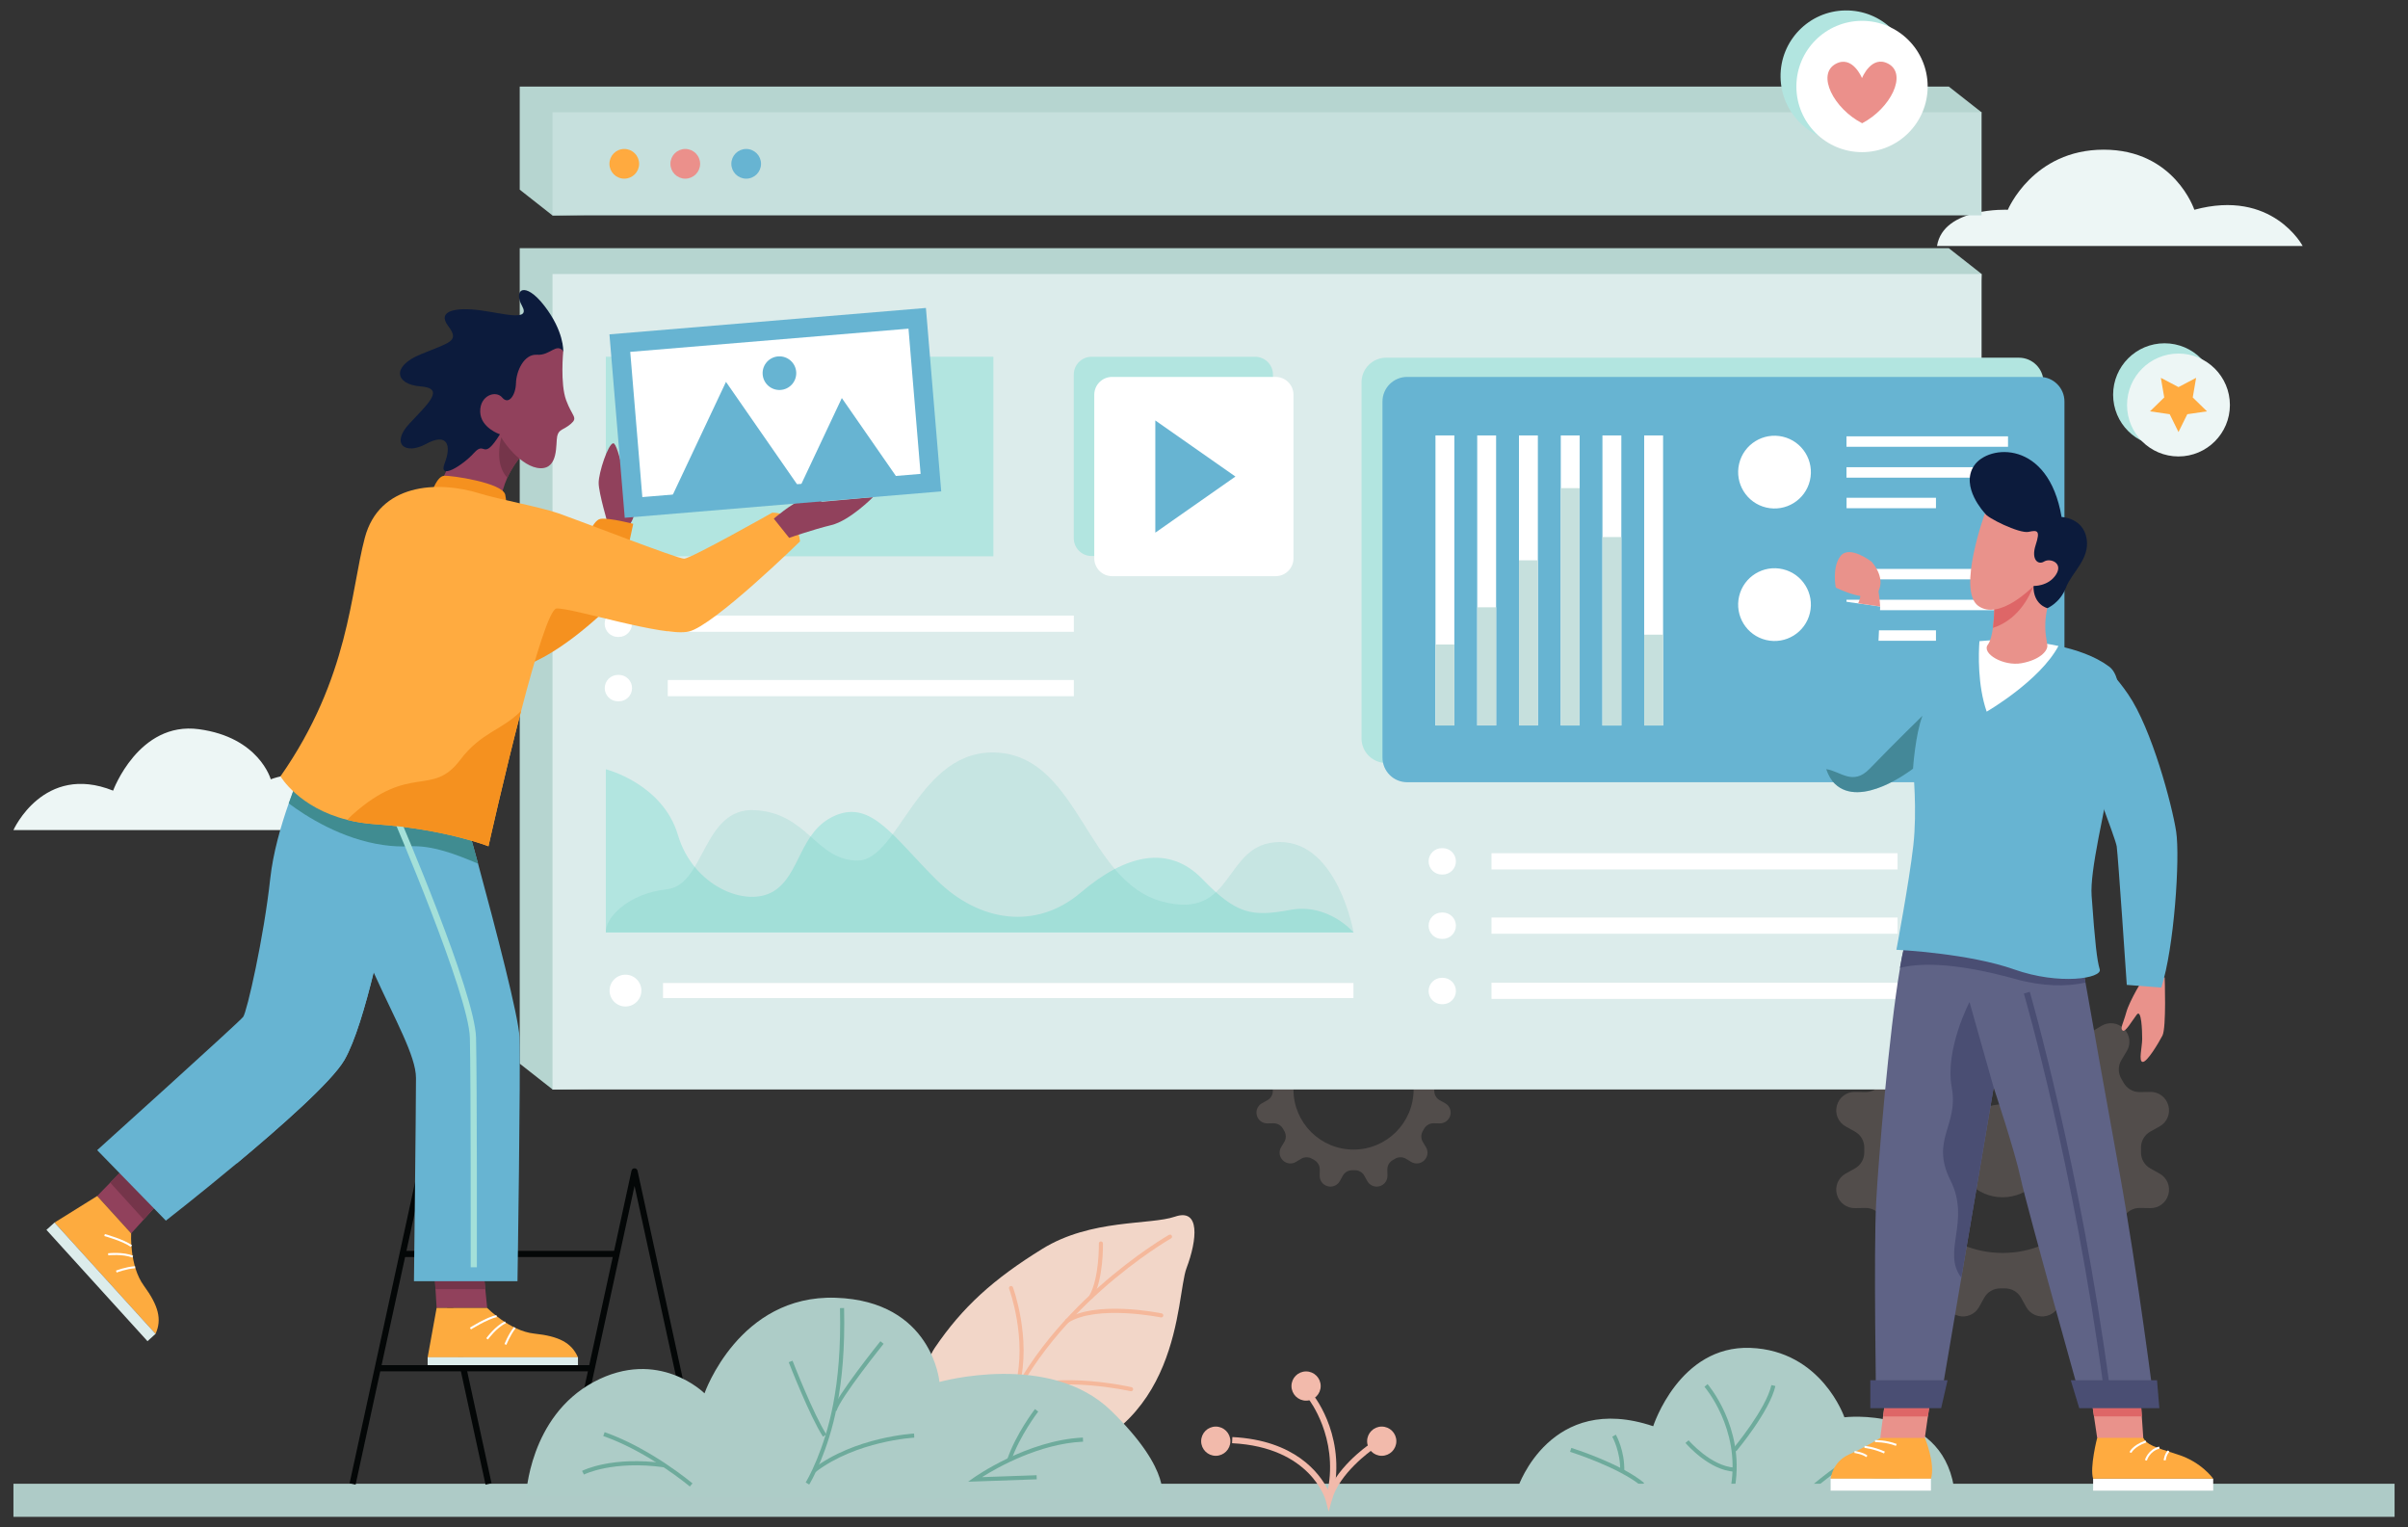 <?xml version="1.0" encoding="UTF-8" standalone="no" ?>
<!DOCTYPE svg PUBLIC "-//W3C//DTD SVG 1.1//EN" "http://www.w3.org/Graphics/SVG/1.1/DTD/svg11.dtd">
<svg xmlns="http://www.w3.org/2000/svg" xmlns:xlink="http://www.w3.org/1999/xlink" version="1.1" width="328" height="208" viewBox="0 0 328 208" xml:space="preserve">
<rect x="0" y="0" width="328" height="208" fill="#333333" stroke="none"/>
<desc>Created with Fabric.js 5.2.4</desc>
<defs>
</defs>
<g transform="matrix(0 0 0 0 0 0)" id="87b5bed9-ad63-4078-bcaa-4e39c26b1f22"  >
</g>
<g transform="matrix(1 0 0 1 164 104)" id="c68e44df-8064-40d9-953b-783275003f61"  >
<rect style="stroke: none; stroke-width: 1; stroke-dasharray: none; stroke-linecap: butt; stroke-dashoffset: 0; stroke-linejoin: miter; stroke-miterlimit: 4; fill: rgb(255,255,255); fill-rule: nonzero; opacity: 1; visibility: hidden;" vector-effect="non-scaling-stroke"  x="-164" y="-104" rx="0" ry="0" width="328" height="208" />
</g>
<g transform="matrix(1 0 0 1 272.78 156.61)"  >
<path style="stroke: none; stroke-width: 1; stroke-dasharray: none; stroke-linecap: butt; stroke-dashoffset: 0; stroke-linejoin: miter; stroke-miterlimit: 4; fill: rgb(244,215,201); fill-rule: nonzero; opacity: 0.16;" vector-effect="non-scaling-stroke"  transform=" translate(-270.94, -155.31)" d="M 292.331 158.527 L 291.069 157.825 C 290.271 157.379 289.777 156.537 289.79 155.62 C 289.793 155.518 289.793 155.415 289.793 155.312 C 289.793 155.21 289.79 155.107 289.79 155.005 C 289.777 154.092 290.268 153.246 291.069 152.8 L 292.331 152.098 C 293.328 151.544 293.818 150.384 293.527 149.281 C 293.524 149.269 293.52 149.256 293.514 149.243 C 293.219 148.144 292.21 147.384 291.072 147.4 L 289.627 147.423 C 288.701 147.439 287.855 146.933 287.406 146.125 C 287.316 145.965 287.223 145.808 287.134 145.651 C 286.656 144.856 286.64 143.869 287.118 143.071 L 287.858 141.84 C 288.444 140.86 288.291 139.61 287.483 138.803 C 287.473 138.793 287.461 138.78 287.454 138.774 C 286.647 137.966 285.397 137.812 284.416 138.399 L 283.186 139.139 C 282.388 139.617 281.401 139.601 280.606 139.123 C 280.449 139.033 280.292 138.94 280.132 138.851 C 279.324 138.399 278.818 137.553 278.834 136.63 L 278.856 135.185 C 278.876 134.047 278.116 133.038 277.014 132.743 C 277.001 132.74 276.988 132.736 276.975 132.73 C 275.873 132.438 274.71 132.929 274.158 133.925 L 273.457 135.188 C 273.011 135.986 272.168 136.479 271.252 136.466 C 271.149 136.463 271.047 136.463 270.944 136.463 C 270.842 136.463 270.739 136.466 270.637 136.466 C 269.723 136.479 268.877 135.989 268.432 135.188 L 267.73 133.925 C 267.176 132.929 266.016 132.438 264.913 132.73 C 264.9 132.733 264.888 132.736 264.875 132.743 C 263.776 133.038 263.016 134.047 263.032 135.185 L 263.055 136.63 C 263.071 137.556 262.564 138.402 261.757 138.851 C 261.597 138.94 261.44 139.033 261.283 139.123 C 260.488 139.601 259.501 139.617 258.703 139.139 L 257.472 138.399 C 256.492 137.812 255.242 137.966 254.434 138.774 C 254.425 138.783 254.412 138.796 254.406 138.803 C 253.598 139.61 253.444 140.86 254.031 141.84 L 254.771 143.071 C 255.248 143.869 255.232 144.856 254.755 145.651 C 254.665 145.808 254.572 145.965 254.482 146.125 C 254.031 146.933 253.185 147.439 252.262 147.423 L 250.816 147.4 C 249.679 147.381 248.669 148.141 248.375 149.243 C 248.371 149.256 248.368 149.269 248.362 149.281 C 248.07 150.384 248.56 151.547 249.557 152.098 L 250.82 152.8 C 251.618 153.246 252.111 154.088 252.098 155.005 C 252.095 155.107 252.095 155.21 252.095 155.312 C 252.095 155.415 252.098 155.518 252.098 155.62 C 252.111 156.533 251.621 157.379 250.82 157.825 L 249.557 158.527 C 248.56 159.081 248.07 160.241 248.362 161.343 C 248.365 161.356 248.368 161.369 248.375 161.382 C 248.669 162.481 249.679 163.241 250.816 163.225 L 252.262 163.202 C 253.188 163.186 254.034 163.692 254.482 164.5 C 254.572 164.66 254.665 164.817 254.755 164.974 C 255.232 165.769 255.248 166.756 254.771 167.554 L 254.031 168.784 C 253.444 169.765 253.598 171.015 254.406 171.822 C 254.415 171.832 254.428 171.845 254.434 171.851 C 255.242 172.659 256.492 172.813 257.472 172.226 L 258.703 171.486 C 259.501 171.008 260.488 171.024 261.283 171.502 C 261.44 171.592 261.597 171.685 261.757 171.774 C 262.564 172.226 263.071 173.072 263.055 173.995 L 263.032 175.44 C 263.013 176.578 263.772 177.587 264.875 177.882 C 264.888 177.885 264.9 177.889 264.913 177.895 C 266.016 178.187 267.179 177.696 267.73 176.7 L 268.432 175.437 C 268.877 174.639 269.72 174.146 270.637 174.158 C 270.739 174.162 270.842 174.162 270.944 174.162 C 271.047 174.162 271.149 174.158 271.252 174.158 C 272.165 174.146 273.011 174.636 273.457 175.437 L 274.158 176.7 C 274.713 177.696 275.873 178.187 276.975 177.895 C 276.988 177.892 277.001 177.889 277.014 177.882 C 278.113 177.587 278.872 176.578 278.856 175.44 L 278.834 173.995 C 278.818 173.069 279.324 172.223 280.132 171.774 C 280.292 171.685 280.449 171.592 280.606 171.502 C 281.401 171.024 282.388 171.008 283.186 171.486 L 284.416 172.226 C 285.397 172.813 286.647 172.659 287.454 171.851 C 287.464 171.842 287.477 171.829 287.483 171.822 C 288.291 171.015 288.444 169.765 287.858 168.784 L 287.118 167.554 C 286.64 166.756 286.656 165.769 287.134 164.974 C 287.223 164.817 287.316 164.66 287.406 164.5 C 287.858 163.692 288.704 163.186 289.627 163.202 L 291.072 163.225 C 292.21 163.244 293.219 162.484 293.514 161.382 C 293.517 161.369 293.52 161.356 293.527 161.343 C 293.818 160.241 293.328 159.081 292.331 158.527 Z M 270.947 169.332 C 263.205 169.332 256.928 163.058 256.928 155.312 C 256.928 147.57 263.202 141.293 270.947 141.293 C 278.69 141.293 284.967 147.567 284.967 155.312 C 284.967 163.058 278.69 169.332 270.947 169.332 Z" stroke-linecap="round" />
</g>
<g transform="matrix(1 0 0 1 272.78 156.72)"  >
<path style="stroke: none; stroke-width: 1; stroke-dasharray: none; stroke-linecap: butt; stroke-dashoffset: 0; stroke-linejoin: miter; stroke-miterlimit: 4; fill: rgb(244,215,201); fill-rule: nonzero; opacity: 0.16;" vector-effect="non-scaling-stroke"  transform=" translate(-270.95, -155.43)" d="M 270.947 161.76 C 274.443 161.76 277.276 158.926 277.276 155.431 C 277.276 151.935 274.443 149.102 270.947 149.102 C 267.452 149.102 264.618 151.935 264.618 155.431 C 264.618 158.926 267.452 161.76 270.947 161.76 Z" stroke-linecap="round" />
</g>
<g transform="matrix(1 0 0 1 236.47 193.01)"  >
<path style="stroke: none; stroke-width: 1; stroke-dasharray: none; stroke-linecap: butt; stroke-dashoffset: 0; stroke-linejoin: miter; stroke-miterlimit: 4; fill: rgb(173,204,199); fill-rule: nonzero; opacity: 1;" vector-effect="non-scaling-stroke"  transform=" translate(-234.64, -191.72)" d="M 204.966 201.177 C 204.966 201.177 209.378 188.227 223.357 192.938 C 223.357 192.938 226.888 181.901 236.598 182.27 C 246.308 182.638 249.4 191.72 249.4 191.72 C 249.4 191.72 262.446 190.143 264.311 201.177 L 204.966 201.177 Z" stroke-linecap="round" />
</g>
<g transform="matrix(1 0 0 1 234.36 195.44)"  >
<path style="stroke: none; stroke-width: 1; stroke-dasharray: none; stroke-linecap: butt; stroke-dashoffset: 0; stroke-linejoin: miter; stroke-miterlimit: 4; fill: rgb(110,171,156); fill-rule: nonzero; opacity: 1;" vector-effect="non-scaling-stroke"  transform=" translate(-232.53, -194.15)" d="M 234.514 201.108 L 233.963 201.018 C 235.219 193.231 230.387 187.626 230.339 187.569 L 230.759 187.2 C 230.81 187.258 235.812 193.052 234.514 201.108 Z" stroke-linecap="round" />
</g>
<g transform="matrix(1 0 0 1 238.95 193.13)"  >
<path style="stroke: none; stroke-width: 1; stroke-dasharray: none; stroke-linecap: butt; stroke-dashoffset: 0; stroke-linejoin: miter; stroke-miterlimit: 4; fill: rgb(110,171,156); fill-rule: nonzero; opacity: 1;" vector-effect="non-scaling-stroke"  transform=" translate(-237.12, -191.83)" d="M 234.668 196.34 L 234.238 195.981 C 234.283 195.926 238.705 190.639 239.458 187.325 L 240.003 187.45 C 239.221 190.892 234.854 196.119 234.668 196.34 Z" stroke-linecap="round" />
</g>
<g transform="matrix(1 0 0 1 232.94 198.28)"  >
<path style="stroke: none; stroke-width: 1; stroke-dasharray: none; stroke-linecap: butt; stroke-dashoffset: 0; stroke-linejoin: miter; stroke-miterlimit: 4; fill: rgb(110,171,156); fill-rule: nonzero; opacity: 1;" vector-effect="non-scaling-stroke"  transform=" translate(-231.11, -196.99)" d="M 234.431 199.134 C 230.957 198.945 227.881 195.365 227.753 195.215 L 228.179 194.853 C 228.208 194.888 231.23 198.4 234.463 198.576 L 234.431 199.134 Z" stroke-linecap="round" />
</g>
<g transform="matrix(1 0 0 1 251.48 199.78)"  >
<path style="stroke: none; stroke-width: 1; stroke-dasharray: none; stroke-linecap: butt; stroke-dashoffset: 0; stroke-linejoin: miter; stroke-miterlimit: 4; fill: rgb(110,171,156); fill-rule: nonzero; opacity: 1;" vector-effect="non-scaling-stroke"  transform=" translate(-249.64, -198.48)" d="M 245.371 201.388 L 245.006 200.965 C 245.256 200.747 251.178 195.661 254.264 195.578 L 254.28 196.139 C 251.389 196.216 245.429 201.337 245.371 201.388 Z" stroke-linecap="round" />
</g>
<g transform="matrix(1 0 0 1 254.46 200.78)"  >
<path style="stroke: none; stroke-width: 1; stroke-dasharray: none; stroke-linecap: butt; stroke-dashoffset: 0; stroke-linejoin: miter; stroke-miterlimit: 4; fill: rgb(110,171,156); fill-rule: nonzero; opacity: 1;" vector-effect="non-scaling-stroke"  transform=" translate(-252.63, -199.49)" d="M 256.904 200.4 C 256.856 200.397 252.142 200.112 248.325 199.125 L 248.466 198.583 C 252.232 199.554 256.891 199.839 256.936 199.839 L 256.904 200.4 Z" stroke-linecap="round" />
</g>
<g transform="matrix(1 0 0 1 218.91 199.78)"  >
<path style="stroke: none; stroke-width: 1; stroke-dasharray: none; stroke-linecap: butt; stroke-dashoffset: 0; stroke-linejoin: miter; stroke-miterlimit: 4; fill: rgb(110,171,156); fill-rule: nonzero; opacity: 1;" vector-effect="non-scaling-stroke"  transform=" translate(-217.09, -198.49)" d="M 221.774 201.095 C 218.669 198.512 212.109 196.448 212.045 196.426 L 212.212 195.891 C 212.484 195.977 218.941 198.009 222.133 200.662 L 221.774 201.095 Z" stroke-linecap="round" />
</g>
<g transform="matrix(1 0 0 1 220.43 197.87)"  >
<path style="stroke: none; stroke-width: 1; stroke-dasharray: none; stroke-linecap: butt; stroke-dashoffset: 0; stroke-linejoin: miter; stroke-miterlimit: 4; fill: rgb(110,171,156); fill-rule: nonzero; opacity: 1;" vector-effect="non-scaling-stroke"  transform=" translate(-218.6, -196.58)" d="M 219.416 199.067 L 218.855 199.051 C 218.932 196.436 217.794 194.382 217.781 194.363 L 218.268 194.087 C 218.323 194.177 219.499 196.292 219.416 199.067 Z" stroke-linecap="round" />
</g>
<g transform="matrix(1 0 0 1 184.37 148.37)"  >
<path style="stroke: none; stroke-width: 1; stroke-dasharray: none; stroke-linecap: butt; stroke-dashoffset: 0; stroke-linejoin: miter; stroke-miterlimit: 4; fill: rgb(244,215,201); fill-rule: nonzero; opacity: 0.16;" vector-effect="non-scaling-stroke"  transform=" translate(-182.54, -147.07)" d="M 195.02 148.946 L 194.283 148.536 C 193.815 148.276 193.53 147.783 193.536 147.251 C 193.536 147.19 193.539 147.132 193.539 147.071 C 193.539 147.011 193.539 146.953 193.536 146.892 C 193.526 146.36 193.815 145.867 194.283 145.607 L 195.02 145.197 C 195.603 144.873 195.888 144.197 195.718 143.553 C 195.715 143.546 195.715 143.537 195.712 143.53 C 195.539 142.89 194.949 142.444 194.286 142.457 L 193.443 142.47 C 192.902 142.479 192.408 142.185 192.145 141.713 C 192.091 141.621 192.039 141.528 191.985 141.438 C 191.706 140.973 191.697 140.396 191.975 139.932 L 192.408 139.214 C 192.751 138.643 192.661 137.913 192.19 137.442 C 192.184 137.435 192.177 137.429 192.171 137.423 C 191.7 136.951 190.969 136.862 190.399 137.205 L 189.681 137.637 C 189.216 137.916 188.639 137.906 188.175 137.628 C 188.082 137.573 187.992 137.522 187.899 137.467 C 187.428 137.205 187.133 136.711 187.143 136.17 L 187.156 135.327 C 187.165 134.663 186.723 134.074 186.082 133.901 C 186.076 133.898 186.066 133.898 186.06 133.894 C 185.416 133.724 184.739 134.01 184.416 134.593 L 184.006 135.33 C 183.746 135.798 183.253 136.083 182.721 136.077 C 182.66 136.077 182.602 136.073 182.541 136.073 C 182.48 136.073 182.423 136.073 182.362 136.077 C 181.83 136.086 181.336 135.798 181.077 135.33 L 180.667 134.593 C 180.343 134.01 179.667 133.724 179.023 133.894 C 179.016 133.898 179.007 133.898 179 133.901 C 178.359 134.074 177.914 134.66 177.927 135.327 L 177.939 136.17 C 177.949 136.711 177.654 137.205 177.183 137.467 C 177.09 137.522 176.997 137.573 176.908 137.628 C 176.443 137.906 175.866 137.916 175.401 137.637 L 174.684 137.205 C 174.113 136.862 173.383 136.951 172.912 137.423 C 172.905 137.429 172.899 137.435 172.892 137.442 C 172.421 137.913 172.331 138.643 172.674 139.214 L 173.107 139.932 C 173.386 140.396 173.376 140.973 173.097 141.438 C 173.043 141.531 172.992 141.621 172.937 141.713 C 172.674 142.185 172.181 142.479 171.639 142.47 L 170.796 142.457 C 170.133 142.447 169.544 142.89 169.37 143.53 C 169.367 143.537 169.367 143.546 169.364 143.553 C 169.194 144.197 169.479 144.873 170.063 145.197 L 170.8 145.607 C 171.268 145.867 171.553 146.36 171.546 146.892 C 171.546 146.953 171.543 147.011 171.543 147.071 C 171.543 147.132 171.543 147.19 171.546 147.251 C 171.556 147.783 171.268 148.276 170.8 148.536 L 170.063 148.946 C 169.479 149.27 169.194 149.946 169.364 150.59 C 169.367 150.596 169.367 150.606 169.37 150.612 C 169.544 151.253 170.13 151.699 170.796 151.686 L 171.639 151.673 C 172.181 151.664 172.674 151.958 172.937 152.429 C 172.992 152.522 173.043 152.615 173.097 152.705 C 173.376 153.17 173.386 153.747 173.107 154.211 L 172.674 154.929 C 172.331 155.499 172.421 156.23 172.892 156.701 C 172.899 156.708 172.905 156.714 172.912 156.72 C 173.383 157.191 174.113 157.281 174.684 156.938 L 175.401 156.506 C 175.866 156.227 176.443 156.236 176.908 156.515 C 177.001 156.57 177.09 156.621 177.183 156.676 C 177.654 156.938 177.949 157.432 177.939 157.973 L 177.927 158.816 C 177.917 159.48 178.359 160.069 179 160.242 C 179.007 160.245 179.016 160.245 179.023 160.249 C 179.667 160.418 180.343 160.133 180.667 159.55 L 181.077 158.813 C 181.336 158.345 181.83 158.06 182.362 158.066 C 182.423 158.066 182.48 158.069 182.541 158.069 C 182.602 158.069 182.66 158.069 182.721 158.066 C 183.253 158.057 183.746 158.345 184.006 158.813 L 184.416 159.55 C 184.739 160.133 185.416 160.418 186.06 160.249 C 186.066 160.245 186.076 160.245 186.082 160.242 C 186.723 160.069 187.169 159.483 187.156 158.816 L 187.143 157.973 C 187.133 157.432 187.428 156.938 187.899 156.676 C 187.992 156.621 188.085 156.57 188.175 156.515 C 188.639 156.236 189.216 156.227 189.681 156.506 L 190.399 156.938 C 190.969 157.281 191.7 157.191 192.171 156.72 C 192.177 156.714 192.184 156.708 192.19 156.701 C 192.661 156.23 192.751 155.499 192.408 154.929 L 191.975 154.211 C 191.697 153.747 191.706 153.17 191.985 152.705 C 192.039 152.612 192.091 152.522 192.145 152.429 C 192.408 151.958 192.902 151.664 193.443 151.673 L 194.286 151.686 C 194.949 151.696 195.539 151.253 195.712 150.612 C 195.715 150.606 195.715 150.596 195.718 150.59 C 195.888 149.946 195.603 149.267 195.02 148.946 Z M 182.538 155.253 C 178.02 155.253 174.354 151.59 174.354 147.068 C 174.354 142.547 178.016 138.884 182.538 138.884 C 187.056 138.884 190.722 142.547 190.722 147.068 C 190.722 151.59 187.06 155.253 182.538 155.253 Z" stroke-linecap="round" />
</g>
<g transform="matrix(1 0 0 1 31.67 106.13)"  >
<path style="stroke: none; stroke-width: 1; stroke-dasharray: none; stroke-linecap: butt; stroke-dashoffset: 0; stroke-linejoin: miter; stroke-miterlimit: 4; fill: rgb(237,246,245); fill-rule: nonzero; opacity: 1;" vector-effect="non-scaling-stroke"  transform=" translate(-29.84, -104.84)" d="M 59.682 111.749 L 0 111.749 C 0 111.749 4.105 102.591 13.578 106.382 C 13.578 106.382 17.052 96.909 25.262 98.015 C 33.472 99.12 35.051 104.837 35.051 104.837 C 35.051 104.837 43.893 101.328 52.42 108.436 C 52.417 108.433 59.364 107.644 59.682 111.749 Z" stroke-linecap="round" />
</g>
<g transform="matrix(1 0 0 1 288.75 26.94)"  >
<path style="stroke: none; stroke-width: 1; stroke-dasharray: none; stroke-linecap: butt; stroke-dashoffset: 0; stroke-linejoin: miter; stroke-miterlimit: 4; fill: rgb(237,246,245); fill-rule: nonzero; opacity: 1;" vector-effect="non-scaling-stroke"  transform=" translate(-286.93, -25.65)" d="M 262.025 32.212 L 311.834 32.212 C 311.834 32.212 307.719 24.393 297.077 27.277 C 297.077 27.277 294.382 19.093 284.73 19.093 C 275.081 19.093 271.674 27.277 271.674 27.277 C 271.674 27.277 262.878 26.883 262.025 32.212 Z" stroke-linecap="round" />
</g>
<g transform="matrix(1 0 0 1 170.35 91.08)"  >
<path style="stroke: none; stroke-width: 1; stroke-dasharray: none; stroke-linecap: butt; stroke-dashoffset: 0; stroke-linejoin: miter; stroke-miterlimit: 4; fill: rgb(182,213,208); fill-rule: nonzero; opacity: 1;" vector-effect="non-scaling-stroke"  transform=" translate(-168.52, -89.79)" d="M 263.619 143.559 L 73.429 147.068 L 68.962 143.559 L 68.962 32.508 L 263.619 32.508 L 268.087 36.017 L 263.619 143.559 Z" stroke-linecap="round" />
</g>
<g transform="matrix(1 0 0 1 170.35 20.56)"  >
<path style="stroke: none; stroke-width: 1; stroke-dasharray: none; stroke-linecap: butt; stroke-dashoffset: 0; stroke-linejoin: miter; stroke-miterlimit: 4; fill: rgb(182,213,208); fill-rule: nonzero; opacity: 1;" vector-effect="non-scaling-stroke"  transform=" translate(-168.52, -19.26)" d="M 263.619 24.528 L 73.429 28.041 L 68.962 24.528 L 68.962 10.489 L 263.619 10.489 L 268.087 13.998 L 263.619 24.528 Z" stroke-linecap="round" />
</g>
<g transform="matrix(1 0 0 1 172.59 92.84)"  >
<path style="stroke: none; stroke-width: 1; stroke-dasharray: none; stroke-linecap: butt; stroke-dashoffset: 0; stroke-linejoin: miter; stroke-miterlimit: 4; fill: rgb(220,236,235); fill-rule: nonzero; opacity: 1;" vector-effect="non-scaling-stroke"  transform=" translate(-170.76, -91.54)" d="M 268.086 36.017 L 73.429 36.017 L 73.429 147.067 L 268.086 147.067 L 268.086 36.017 Z" stroke-linecap="round" />
</g>
<g transform="matrix(1 0 0 1 108.92 62.17)"  >
<path style="stroke: none; stroke-width: 1; stroke-dasharray: none; stroke-linecap: butt; stroke-dashoffset: 0; stroke-linejoin: miter; stroke-miterlimit: 4; fill: rgb(178,229,224); fill-rule: nonzero; opacity: 1;" vector-effect="non-scaling-stroke"  transform=" translate(-107.09, -60.88)" d="M 133.483 47.291 L 80.691 47.291 L 80.691 74.466 L 133.483 74.466 L 133.483 47.291 Z" stroke-linecap="round" />
</g>
<g transform="matrix(1 0 0 1 230.82 117.3)"  >
<path style="stroke: none; stroke-width: 1; stroke-dasharray: none; stroke-linecap: butt; stroke-dashoffset: 0; stroke-linejoin: miter; stroke-miterlimit: 4; fill: rgb(255,255,255); fill-rule: nonzero; opacity: 1;" vector-effect="non-scaling-stroke"  transform=" translate(-229, -116.01)" d="M 256.652 114.906 L 201.342 114.906 L 201.342 117.114 L 256.652 117.114 L 256.652 114.906 Z" stroke-linecap="round" />
</g>
<g transform="matrix(1 0 0 1 230.82 126.06)"  >
<path style="stroke: none; stroke-width: 1; stroke-dasharray: none; stroke-linecap: butt; stroke-dashoffset: 0; stroke-linejoin: miter; stroke-miterlimit: 4; fill: rgb(255,255,255); fill-rule: nonzero; opacity: 1;" vector-effect="non-scaling-stroke"  transform=" translate(-229, -124.78)" d="M 256.652 123.673 L 201.342 123.673 L 201.342 125.881 L 256.652 125.881 L 256.652 123.673 Z" stroke-linecap="round" />
</g>
<g transform="matrix(1 0 0 1 230.82 134.93)"  >
<path style="stroke: none; stroke-width: 1; stroke-dasharray: none; stroke-linecap: butt; stroke-dashoffset: 0; stroke-linejoin: miter; stroke-miterlimit: 4; fill: rgb(255,255,255); fill-rule: nonzero; opacity: 1;" vector-effect="non-scaling-stroke"  transform=" translate(-229, -133.64)" d="M 256.652 132.538 L 201.342 132.538 L 201.342 134.746 L 256.652 134.746 L 256.652 132.538 Z" stroke-linecap="round" />
</g>
<g transform="matrix(1 0 0 1 196.45 117.3)"  >
<path style="stroke: none; stroke-width: 1; stroke-dasharray: none; stroke-linecap: butt; stroke-dashoffset: 0; stroke-linejoin: miter; stroke-miterlimit: 4; fill: rgb(255,255,255); fill-rule: nonzero; opacity: 1;" vector-effect="non-scaling-stroke"  transform=" translate(-194.62, -116.01)" d="M 194.686 117.809 L 194.561 117.809 C 193.568 117.809 192.764 117.005 192.764 116.012 C 192.764 115.018 193.568 114.214 194.561 114.214 L 194.686 114.214 C 195.68 114.214 196.484 115.018 196.484 116.012 C 196.484 117.005 195.68 117.809 194.686 117.809 Z" stroke-linecap="round" />
</g>
<g transform="matrix(1 0 0 1 196.45 126.07)"  >
<path style="stroke: none; stroke-width: 1; stroke-dasharray: none; stroke-linecap: butt; stroke-dashoffset: 0; stroke-linejoin: miter; stroke-miterlimit: 4; fill: rgb(255,255,255); fill-rule: nonzero; opacity: 1;" vector-effect="non-scaling-stroke"  transform=" translate(-194.62, -124.78)" d="M 194.686 126.573 L 194.561 126.573 C 193.568 126.573 192.764 125.769 192.764 124.775 C 192.764 123.782 193.568 122.978 194.561 122.978 L 194.686 122.978 C 195.68 122.978 196.484 123.782 196.484 124.775 C 196.484 125.769 195.68 126.573 194.686 126.573 Z" stroke-linecap="round" />
</g>
<g transform="matrix(1 0 0 1 196.45 134.96)"  >
<path style="stroke: none; stroke-width: 1; stroke-dasharray: none; stroke-linecap: butt; stroke-dashoffset: 0; stroke-linejoin: miter; stroke-miterlimit: 4; fill: rgb(255,255,255); fill-rule: nonzero; opacity: 1;" vector-effect="non-scaling-stroke"  transform=" translate(-194.62, -133.67)" d="M 194.686 135.467 L 194.561 135.467 C 193.568 135.467 192.764 134.662 192.764 133.669 C 192.764 132.675 193.568 131.871 194.561 131.871 L 194.686 131.871 C 195.68 131.871 196.484 132.675 196.484 133.669 C 196.484 134.662 195.68 135.467 194.686 135.467 Z" stroke-linecap="round" />
</g>
<g transform="matrix(1 0 0 1 118.61 84.94)"  >
<path style="stroke: none; stroke-width: 1; stroke-dasharray: none; stroke-linecap: butt; stroke-dashoffset: 0; stroke-linejoin: miter; stroke-miterlimit: 4; fill: rgb(255,255,255); fill-rule: nonzero; opacity: 1;" vector-effect="non-scaling-stroke"  transform=" translate(-116.77, -83.66)" d="M 144.43 82.553 L 89.119 82.553 L 89.119 84.761 L 144.43 84.761 L 144.43 82.553 Z" stroke-linecap="round" />
</g>
<g transform="matrix(1 0 0 1 118.61 93.71)"  >
<path style="stroke: none; stroke-width: 1; stroke-dasharray: none; stroke-linecap: butt; stroke-dashoffset: 0; stroke-linejoin: miter; stroke-miterlimit: 4; fill: rgb(255,255,255); fill-rule: nonzero; opacity: 1;" vector-effect="non-scaling-stroke"  transform=" translate(-116.77, -92.42)" d="M 144.43 91.316 L 89.119 91.316 L 89.119 93.524 L 144.43 93.524 L 144.43 91.316 Z" stroke-linecap="round" />
</g>
<g transform="matrix(1 0 0 1 84.23 84.95)"  >
<path style="stroke: none; stroke-width: 1; stroke-dasharray: none; stroke-linecap: butt; stroke-dashoffset: 0; stroke-linejoin: miter; stroke-miterlimit: 4; fill: rgb(255,255,255); fill-rule: nonzero; opacity: 1;" vector-effect="non-scaling-stroke"  transform=" translate(-82.41, -83.66)" d="M 82.468 85.453 L 82.343 85.453 C 81.349 85.453 80.545 84.649 80.545 83.655 C 80.545 82.662 81.349 81.857 82.343 81.857 L 82.468 81.857 C 83.461 81.857 84.265 82.662 84.265 83.655 C 84.265 84.649 83.461 85.453 82.468 85.453 Z" stroke-linecap="round" />
</g>
<g transform="matrix(1 0 0 1 84.23 93.71)"  >
<path style="stroke: none; stroke-width: 1; stroke-dasharray: none; stroke-linecap: butt; stroke-dashoffset: 0; stroke-linejoin: miter; stroke-miterlimit: 4; fill: rgb(255,255,255); fill-rule: nonzero; opacity: 1;" vector-effect="non-scaling-stroke"  transform=" translate(-82.4, -92.42)" d="M 82.466 94.217 L 82.341 94.217 C 81.347 94.217 80.543 93.412 80.543 92.419 C 80.543 91.425 81.347 90.621 82.341 90.621 L 82.466 90.621 C 83.459 90.621 84.263 91.425 84.263 92.419 C 84.263 93.412 83.459 94.217 82.466 94.217 Z" stroke-linecap="round" />
</g>
<g transform="matrix(1 0 0 1 172.59 22.31)"  >
<path style="stroke: none; stroke-width: 1; stroke-dasharray: none; stroke-linecap: butt; stroke-dashoffset: 0; stroke-linejoin: miter; stroke-miterlimit: 4; fill: rgb(198,224,221); fill-rule: nonzero; opacity: 1;" vector-effect="non-scaling-stroke"  transform=" translate(-170.76, -21.02)" d="M 268.086 13.998 L 73.429 13.998 L 73.429 28.04 L 268.086 28.04 L 268.086 13.998 Z" stroke-linecap="round" />
</g>
<g transform="matrix(1 0 0 1 101.64 22.31)"  >
<path style="stroke: none; stroke-width: 1; stroke-dasharray: none; stroke-linecap: butt; stroke-dashoffset: 0; stroke-linejoin: miter; stroke-miterlimit: 4; fill: rgb(103,180,210); fill-rule: nonzero; opacity: 1;" vector-effect="non-scaling-stroke"  transform=" translate(-99.81, -21.02)" d="M 101.832 21.019 C 101.832 22.134 100.929 23.041 99.81 23.041 C 98.692 23.041 97.788 22.137 97.788 21.019 C 97.788 19.901 98.692 18.997 99.81 18.997 C 100.929 18.997 101.832 19.904 101.832 21.019 Z" stroke-linecap="round" />
</g>
<g transform="matrix(1 0 0 1 93.34 22.31)"  >
<path style="stroke: none; stroke-width: 1; stroke-dasharray: none; stroke-linecap: butt; stroke-dashoffset: 0; stroke-linejoin: miter; stroke-miterlimit: 4; fill: rgb(235,144,139); fill-rule: nonzero; opacity: 1;" vector-effect="non-scaling-stroke"  transform=" translate(-91.51, -21.02)" d="M 91.512 23.041 C 92.629 23.041 93.534 22.136 93.534 21.019 C 93.534 19.902 92.629 18.997 91.512 18.997 C 90.395 18.997 89.49 19.902 89.49 21.019 C 89.49 22.136 90.395 23.041 91.512 23.041 Z" stroke-linecap="round" />
</g>
<g transform="matrix(1 0 0 1 85.04 22.31)"  >
<path style="stroke: none; stroke-width: 1; stroke-dasharray: none; stroke-linecap: butt; stroke-dashoffset: 0; stroke-linejoin: miter; stroke-miterlimit: 4; fill: rgb(255,170,63); fill-rule: nonzero; opacity: 1;" vector-effect="non-scaling-stroke"  transform=" translate(-83.22, -21.02)" d="M 83.215 23.041 C 84.332 23.041 85.237 22.136 85.237 21.019 C 85.237 19.902 84.332 18.997 83.215 18.997 C 82.099 18.997 81.193 19.902 81.193 21.019 C 81.193 22.136 82.099 23.041 83.215 23.041 Z" stroke-linecap="round" />
</g>
<g transform="matrix(1 0 0 1 231.9 76.31)"  >
<path style="stroke: none; stroke-width: 1; stroke-dasharray: none; stroke-linecap: butt; stroke-dashoffset: 0; stroke-linejoin: miter; stroke-miterlimit: 4; fill: rgb(178,229,224); fill-rule: nonzero; opacity: 1;" vector-effect="non-scaling-stroke"  transform=" translate(-230.06, -75.02)" d="M 273.156 102.617 L 186.972 102.617 C 185.12 102.617 183.617 101.114 183.617 99.262 L 183.617 50.777 C 183.617 48.925 185.12 47.422 186.972 47.422 L 273.156 47.422 C 275.008 47.422 276.511 48.925 276.511 50.777 L 276.511 99.262 C 276.511 101.117 275.008 102.617 273.156 102.617 Z" stroke-linecap="round" />
</g>
<g transform="matrix(1 0 0 1 234.76 78.93)"  >
<path style="stroke: none; stroke-width: 1; stroke-dasharray: none; stroke-linecap: butt; stroke-dashoffset: 0; stroke-linejoin: miter; stroke-miterlimit: 4; fill: rgb(103,180,210); fill-rule: nonzero; opacity: 1;" vector-effect="non-scaling-stroke"  transform=" translate(-232.93, -77.64)" d="M 276.02 105.235 L 189.837 105.235 C 187.984 105.235 186.481 103.732 186.481 101.88 L 186.481 53.395 C 186.481 51.543 187.984 50.04 189.837 50.04 L 276.02 50.04 C 277.872 50.04 279.375 51.543 279.375 53.395 L 279.375 101.88 C 279.372 103.732 277.872 105.235 276.02 105.235 Z" stroke-linecap="round" />
</g>
<g transform="matrix(1 0 0 1 225.25 79.05)"  >
<path style="stroke: none; stroke-width: 1; stroke-dasharray: none; stroke-linecap: butt; stroke-dashoffset: 0; stroke-linejoin: miter; stroke-miterlimit: 4; fill: rgb(255,255,255); fill-rule: nonzero; opacity: 1;" vector-effect="non-scaling-stroke"  transform=" translate(-223.42, -77.76)" d="M 224.703 58.009 L 222.13 58.009 L 222.13 97.508 L 224.703 97.508 L 224.703 58.009 Z" stroke-linecap="round" />
</g>
<g transform="matrix(1 0 0 1 219.56 79.05)"  >
<path style="stroke: none; stroke-width: 1; stroke-dasharray: none; stroke-linecap: butt; stroke-dashoffset: 0; stroke-linejoin: miter; stroke-miterlimit: 4; fill: rgb(255,255,255); fill-rule: nonzero; opacity: 1;" vector-effect="non-scaling-stroke"  transform=" translate(-217.73, -77.76)" d="M 219.016 58.009 L 216.442 58.009 L 216.442 97.508 L 219.016 97.508 L 219.016 58.009 Z" stroke-linecap="round" />
</g>
<g transform="matrix(1 0 0 1 213.88 79.05)"  >
<path style="stroke: none; stroke-width: 1; stroke-dasharray: none; stroke-linecap: butt; stroke-dashoffset: 0; stroke-linejoin: miter; stroke-miterlimit: 4; fill: rgb(255,255,255); fill-rule: nonzero; opacity: 1;" vector-effect="non-scaling-stroke"  transform=" translate(-212.04, -77.76)" d="M 213.331 58.009 L 210.758 58.009 L 210.758 97.508 L 213.331 97.508 L 213.331 58.009 Z" stroke-linecap="round" />
</g>
<g transform="matrix(1 0 0 1 208.19 79.05)"  >
<path style="stroke: none; stroke-width: 1; stroke-dasharray: none; stroke-linecap: butt; stroke-dashoffset: 0; stroke-linejoin: miter; stroke-miterlimit: 4; fill: rgb(255,255,255); fill-rule: nonzero; opacity: 1;" vector-effect="non-scaling-stroke"  transform=" translate(-206.36, -77.76)" d="M 207.646 58.009 L 205.073 58.009 L 205.073 97.508 L 207.646 97.508 L 207.646 58.009 Z" stroke-linecap="round" />
</g>
<g transform="matrix(1 0 0 1 202.5 79.05)"  >
<path style="stroke: none; stroke-width: 1; stroke-dasharray: none; stroke-linecap: butt; stroke-dashoffset: 0; stroke-linejoin: miter; stroke-miterlimit: 4; fill: rgb(255,255,255); fill-rule: nonzero; opacity: 1;" vector-effect="non-scaling-stroke"  transform=" translate(-200.67, -77.76)" d="M 201.958 58.009 L 199.385 58.009 L 199.385 97.508 L 201.958 97.508 L 201.958 58.009 Z" stroke-linecap="round" />
</g>
<g transform="matrix(1 0 0 1 196.82 79.05)"  >
<path style="stroke: none; stroke-width: 1; stroke-dasharray: none; stroke-linecap: butt; stroke-dashoffset: 0; stroke-linejoin: miter; stroke-miterlimit: 4; fill: rgb(255,255,255); fill-rule: nonzero; opacity: 1;" vector-effect="non-scaling-stroke"  transform=" translate(-194.99, -77.76)" d="M 196.272 58.008 L 193.699 58.008 L 193.699 97.507 L 196.272 97.507 L 196.272 58.008 Z" stroke-linecap="round" />
</g>
<g transform="matrix(1 0 0 1 225.25 92.62)"  >
<path style="stroke: none; stroke-width: 1; stroke-dasharray: none; stroke-linecap: butt; stroke-dashoffset: 0; stroke-linejoin: miter; stroke-miterlimit: 4; fill: rgb(198,224,221); fill-rule: nonzero; opacity: 1;" vector-effect="non-scaling-stroke"  transform=" translate(-223.42, -91.33)" d="M 224.704 85.14 L 222.131 85.14 L 222.131 97.512 L 224.704 97.512 L 224.704 85.14 Z" stroke-linecap="round" />
</g>
<g transform="matrix(1 0 0 1 219.56 85.97)"  >
<path style="stroke: none; stroke-width: 1; stroke-dasharray: none; stroke-linecap: butt; stroke-dashoffset: 0; stroke-linejoin: miter; stroke-miterlimit: 4; fill: rgb(198,224,221); fill-rule: nonzero; opacity: 1;" vector-effect="non-scaling-stroke"  transform=" translate(-217.73, -84.67)" d="M 219.017 71.837 L 216.443 71.837 L 216.443 97.509 L 219.017 97.509 L 219.017 71.837 Z" stroke-linecap="round" />
</g>
<g transform="matrix(1 0 0 1 213.88 82.64)"  >
<path style="stroke: none; stroke-width: 1; stroke-dasharray: none; stroke-linecap: butt; stroke-dashoffset: 0; stroke-linejoin: miter; stroke-miterlimit: 4; fill: rgb(198,224,221); fill-rule: nonzero; opacity: 1;" vector-effect="non-scaling-stroke"  transform=" translate(-212.05, -81.35)" d="M 213.333 65.188 L 210.76 65.188 L 210.76 97.509 L 213.333 97.509 L 213.333 65.188 Z" stroke-linecap="round" />
</g>
<g transform="matrix(1 0 0 1 208.19 87.55)"  >
<path style="stroke: none; stroke-width: 1; stroke-dasharray: none; stroke-linecap: butt; stroke-dashoffset: 0; stroke-linejoin: miter; stroke-miterlimit: 4; fill: rgb(198,224,221); fill-rule: nonzero; opacity: 1;" vector-effect="non-scaling-stroke"  transform=" translate(-206.36, -86.27)" d="M 207.646 75.023 L 205.073 75.023 L 205.073 97.51 L 207.646 97.51 L 207.646 75.023 Z" stroke-linecap="round" />
</g>
<g transform="matrix(1 0 0 1 202.51 90.75)"  >
<path style="stroke: none; stroke-width: 1; stroke-dasharray: none; stroke-linecap: butt; stroke-dashoffset: 0; stroke-linejoin: miter; stroke-miterlimit: 4; fill: rgb(198,224,221); fill-rule: nonzero; opacity: 1;" vector-effect="non-scaling-stroke"  transform=" translate(-200.67, -89.47)" d="M 201.959 81.424 L 199.386 81.424 L 199.386 97.507 L 201.959 97.507 L 201.959 81.424 Z" stroke-linecap="round" />
</g>
<g transform="matrix(1 0 0 1 196.82 93.28)"  >
<path style="stroke: none; stroke-width: 1; stroke-dasharray: none; stroke-linecap: butt; stroke-dashoffset: 0; stroke-linejoin: miter; stroke-miterlimit: 4; fill: rgb(198,224,221); fill-rule: nonzero; opacity: 1;" vector-effect="non-scaling-stroke"  transform=" translate(-194.99, -91.99)" d="M 196.273 86.481 L 193.7 86.481 L 193.7 97.508 L 196.273 97.508 L 196.273 86.481 Z" stroke-linecap="round" />
</g>
<g transform="matrix(1 0 0 1 241.71 64.29)"  >
<path style="stroke: none; stroke-width: 1; stroke-dasharray: none; stroke-linecap: butt; stroke-dashoffset: 0; stroke-linejoin: miter; stroke-miterlimit: 4; fill: rgb(255,255,255); fill-rule: nonzero; opacity: 1;" vector-effect="non-scaling-stroke"  transform=" translate(-239.87, -62.99)" d="M 244.694 64.132 C 245.322 61.469 243.673 58.801 241.011 58.172 C 238.348 57.544 235.679 59.193 235.051 61.855 C 234.422 64.518 236.071 67.186 238.734 67.815 C 241.396 68.444 244.065 66.795 244.694 64.132 Z" stroke-linecap="round" />
</g>
<g transform="matrix(1 0 0 1 262.52 60.13)"  >
<path style="stroke: none; stroke-width: 1; stroke-dasharray: none; stroke-linecap: butt; stroke-dashoffset: 0; stroke-linejoin: miter; stroke-miterlimit: 4; fill: rgb(255,255,255); fill-rule: nonzero; opacity: 1;" vector-effect="non-scaling-stroke"  transform=" translate(-260.69, -58.84)" d="M 271.688 58.131 L 249.686 58.131 L 249.686 59.554 L 271.688 59.554 L 271.688 58.131 Z" stroke-linecap="round" />
</g>
<g transform="matrix(1 0 0 1 262.52 64.34)"  >
<path style="stroke: none; stroke-width: 1; stroke-dasharray: none; stroke-linecap: butt; stroke-dashoffset: 0; stroke-linejoin: miter; stroke-miterlimit: 4; fill: rgb(255,255,255); fill-rule: nonzero; opacity: 1;" vector-effect="non-scaling-stroke"  transform=" translate(-260.69, -63.05)" d="M 271.688 62.336 L 249.686 62.336 L 249.686 63.759 L 271.688 63.759 L 271.688 62.336 Z" stroke-linecap="round" />
</g>
<g transform="matrix(1 0 0 1 257.61 68.5)"  >
<path style="stroke: none; stroke-width: 1; stroke-dasharray: none; stroke-linecap: butt; stroke-dashoffset: 0; stroke-linejoin: miter; stroke-miterlimit: 4; fill: rgb(255,255,255); fill-rule: nonzero; opacity: 1;" vector-effect="non-scaling-stroke"  transform=" translate(-255.77, -67.21)" d="M 261.863 66.498 L 249.686 66.498 L 249.686 67.921 L 261.863 67.921 L 261.863 66.498 Z" stroke-linecap="round" />
</g>
<g transform="matrix(1 0 0 1 241.71 82.34)"  >
<path style="stroke: none; stroke-width: 1; stroke-dasharray: none; stroke-linecap: butt; stroke-dashoffset: 0; stroke-linejoin: miter; stroke-miterlimit: 4; fill: rgb(255,255,255); fill-rule: nonzero; opacity: 1;" vector-effect="non-scaling-stroke"  transform=" translate(-239.87, -81.05)" d="M 244.693 82.187 C 245.321 79.524 243.672 76.856 241.01 76.227 C 238.347 75.598 235.678 77.247 235.05 79.91 C 234.421 82.573 236.07 85.241 238.733 85.87 C 241.395 86.499 244.064 84.85 244.693 82.187 Z" stroke-linecap="round" />
</g>
<g transform="matrix(1 0 0 1 262.52 78.19)"  >
<path style="stroke: none; stroke-width: 1; stroke-dasharray: none; stroke-linecap: butt; stroke-dashoffset: 0; stroke-linejoin: miter; stroke-miterlimit: 4; fill: rgb(255,255,255); fill-rule: nonzero; opacity: 1;" vector-effect="non-scaling-stroke"  transform=" translate(-260.69, -76.9)" d="M 271.688 76.186 L 249.686 76.186 L 249.686 77.608 L 271.688 77.608 L 271.688 76.186 Z" stroke-linecap="round" />
</g>
<g transform="matrix(1 0 0 1 262.52 82.39)"  >
<path style="stroke: none; stroke-width: 1; stroke-dasharray: none; stroke-linecap: butt; stroke-dashoffset: 0; stroke-linejoin: miter; stroke-miterlimit: 4; fill: rgb(255,255,255); fill-rule: nonzero; opacity: 1;" vector-effect="non-scaling-stroke"  transform=" translate(-260.69, -81.1)" d="M 271.688 80.386 L 249.686 80.386 L 249.686 81.808 L 271.688 81.808 L 271.688 80.386 Z" stroke-linecap="round" />
</g>
<g transform="matrix(1 0 0 1 257.61 86.55)"  >
<path style="stroke: none; stroke-width: 1; stroke-dasharray: none; stroke-linecap: butt; stroke-dashoffset: 0; stroke-linejoin: miter; stroke-miterlimit: 4; fill: rgb(255,255,255); fill-rule: nonzero; opacity: 1;" vector-effect="non-scaling-stroke"  transform=" translate(-255.77, -85.26)" d="M 261.863 84.549 L 249.686 84.549 L 249.686 85.972 L 261.863 85.972 L 261.863 84.549 Z" stroke-linecap="round" />
</g>
<g transform="matrix(1 0 0 1 164 204.32)"  >
<path style="stroke: none; stroke-width: 1; stroke-dasharray: none; stroke-linecap: butt; stroke-dashoffset: 0; stroke-linejoin: miter; stroke-miterlimit: 4; fill: rgb(174,203,199); fill-rule: nonzero; opacity: 1;" vector-effect="non-scaling-stroke"  transform=" translate(-162.17, -203.04)" d="M 324.341 200.783 L 0 200.783 L 0 205.288 L 324.341 205.288 L 324.341 200.783 Z" stroke-linecap="round" />
</g>
<g transform="matrix(1 0 0 1 276.29 72.45)"  >
<path style="stroke: none; stroke-width: 1; stroke-dasharray: none; stroke-linecap: butt; stroke-dashoffset: 0; stroke-linejoin: miter; stroke-miterlimit: 4; fill: rgb(12,27,60); fill-rule: nonzero; opacity: 1;" vector-effect="non-scaling-stroke"  transform=" translate(-274.46, -71.16)" d="M 270.376 72.981 L 268.536 68.61 C 268.536 68.61 265.133 65.021 267.065 62.124 C 268.998 59.224 277.189 58.535 278.983 69.116 C 278.983 69.116 281.88 69.209 282.386 72.013 C 282.893 74.82 280.361 76.66 279.579 78.73 C 278.797 80.8 277.048 81.537 277.048 81.537 L 273.782 82.043 L 270.376 72.981 Z" stroke-linecap="round" />
</g>
<g transform="matrix(1 0 0 1 291.95 138.86)"  >
<path style="stroke: none; stroke-width: 1; stroke-dasharray: none; stroke-linecap: butt; stroke-dashoffset: 0; stroke-linejoin: miter; stroke-miterlimit: 4; fill: rgb(233,146,139); fill-rule: nonzero; opacity: 1;" vector-effect="non-scaling-stroke"  transform=" translate(-290.13, -137.57)" d="M 290.204 131.823 C 290.204 131.823 288.272 134.906 287.81 136.563 C 287.349 138.22 286.936 138.726 287.304 139.046 C 287.673 139.37 288.592 137.713 289.236 136.883 C 289.881 136.053 289.973 139.091 289.973 140.197 C 289.973 141.302 289.442 143.28 290.041 143.324 C 290.64 143.369 292.181 140.793 292.733 139.735 C 293.284 138.678 293.037 131.823 293.037 131.823 L 290.204 131.823 L 290.204 131.823 Z" stroke-linecap="round" />
</g>
<g transform="matrix(1 0 0 1 293.22 198.08)"  >
<path style="stroke: none; stroke-width: 1; stroke-dasharray: none; stroke-linecap: butt; stroke-dashoffset: 0; stroke-linejoin: miter; stroke-miterlimit: 4; fill: rgb(255,171,64); fill-rule: nonzero; opacity: 1;" vector-effect="non-scaling-stroke"  transform=" translate(-291.39, -196.79)" d="M 285.213 193.497 L 283.831 194.532 C 283.831 194.532 282.796 198.535 283.28 200.086 L 299.636 200.086 C 299.636 200.086 298.05 197.807 294.804 196.791 C 291.561 195.772 290.593 195.429 290.112 194.532 C 289.628 193.635 285.213 193.497 285.213 193.497 Z" stroke-linecap="round" />
</g>
<g transform="matrix(1 0 0 1 256.27 197.81)"  >
<path style="stroke: none; stroke-width: 1; stroke-dasharray: none; stroke-linecap: butt; stroke-dashoffset: 0; stroke-linejoin: miter; stroke-miterlimit: 4; fill: rgb(255,171,64); fill-rule: nonzero; opacity: 1;" vector-effect="non-scaling-stroke"  transform=" translate(-254.44, -196.52)" d="M 259.196 192.946 L 260.369 194.533 C 260.369 194.533 261.817 198.051 261.195 200.086 L 247.531 200.086 C 247.531 200.086 247.74 197.808 250.015 196.792 C 252.293 195.773 254.293 194.533 254.293 194.533 L 259.196 192.946 Z" stroke-linecap="round" />
</g>
<g transform="matrix(1 0 0 1 293.29 202.19)"  >
<path style="stroke: none; stroke-width: 1; stroke-dasharray: none; stroke-linecap: butt; stroke-dashoffset: 0; stroke-linejoin: miter; stroke-miterlimit: 4; fill: rgb(255,255,255); fill-rule: nonzero; opacity: 1;" vector-effect="non-scaling-stroke"  transform=" translate(-291.46, -200.9)" d="M 299.636 200.089 L 283.28 200.089 L 283.28 201.71 L 299.636 201.71 L 299.636 200.089 Z" stroke-linecap="round" />
</g>
<g transform="matrix(1 0 0 1 256.19 202.19)"  >
<path style="stroke: none; stroke-width: 1; stroke-dasharray: none; stroke-linecap: butt; stroke-dashoffset: 0; stroke-linejoin: miter; stroke-miterlimit: 4; fill: rgb(255,255,255); fill-rule: nonzero; opacity: 1;" vector-effect="non-scaling-stroke"  transform=" translate(-254.37, -200.9)" d="M 261.197 200.089 L 247.533 200.089 L 247.533 201.71 L 261.197 201.71 L 261.197 200.089 Z" stroke-linecap="round" />
</g>
<g transform="matrix(1 0 0 1 288.36 192.33)"  >
<path style="stroke: none; stroke-width: 1; stroke-dasharray: none; stroke-linecap: butt; stroke-dashoffset: 0; stroke-linejoin: miter; stroke-miterlimit: 4; fill: rgb(233,146,139); fill-rule: nonzero; opacity: 1;" vector-effect="non-scaling-stroke"  transform=" translate(-286.53, -191.05)" d="M 290.113 194.533 L 283.832 194.533 L 283.396 191.601 L 282.938 188.528 L 289.629 187.563 L 289.911 191.601 L 290.113 194.533 Z" stroke-linecap="round" />
</g>
<g transform="matrix(1 0 0 1 259.57 192.89)"  >
<path style="stroke: none; stroke-width: 1; stroke-dasharray: none; stroke-linecap: butt; stroke-dashoffset: 0; stroke-linejoin: miter; stroke-miterlimit: 4; fill: rgb(233,146,139); fill-rule: nonzero; opacity: 1;" vector-effect="non-scaling-stroke"  transform=" translate(-257.75, -191.6)" d="M 261.197 188.668 L 260.783 191.6 L 260.367 194.532 L 254.294 194.532 L 254.675 191.6 L 255.053 188.668 L 261.197 188.668 Z" stroke-linecap="round" />
</g>
<g transform="matrix(1 0 0 1 259.77 191.43)"  >
<path style="stroke: none; stroke-width: 1; stroke-dasharray: none; stroke-linecap: butt; stroke-dashoffset: 0; stroke-linejoin: miter; stroke-miterlimit: 4; fill: rgb(222,102,103); fill-rule: nonzero; opacity: 1;" vector-effect="non-scaling-stroke"  transform=" translate(-257.94, -190.13)" d="M 255.055 188.668 L 261.198 188.668 L 260.785 191.6 L 254.677 191.6 L 255.055 188.668 Z" stroke-linecap="round" />
</g>
<g transform="matrix(1 0 0 1 288.26 190.87)"  >
<path style="stroke: none; stroke-width: 1; stroke-dasharray: none; stroke-linecap: butt; stroke-dashoffset: 0; stroke-linejoin: miter; stroke-miterlimit: 4; fill: rgb(222,102,103); fill-rule: nonzero; opacity: 1;" vector-effect="non-scaling-stroke"  transform=" translate(-286.42, -189.58)" d="M 289.911 191.601 L 283.396 191.601 L 282.938 188.528 L 289.629 187.563 L 289.911 191.601 Z" stroke-linecap="round" />
</g>
<g transform="matrix(1 0 0 1 274.43 158.82)"  >
<path style="stroke: none; stroke-width: 1; stroke-dasharray: none; stroke-linecap: butt; stroke-dashoffset: 0; stroke-linejoin: miter; stroke-miterlimit: 4; fill: rgb(95,99,134); fill-rule: nonzero; opacity: 1;" vector-effect="non-scaling-stroke"  transform=" translate(-272.6, -157.53)" d="M 291.633 190.117 L 281.833 190.117 C 281.833 190.117 274.242 163.064 273.415 159.196 C 272.588 155.335 269.733 146.82 269.733 146.82 L 262.372 190.114 L 253.729 190.114 C 253.729 190.114 253.367 169.271 253.729 162.369 C 254.018 156.857 255.485 139.283 256.979 130.531 C 257.357 128.323 257.735 126.679 258.094 125.93 C 259.888 122.203 281.833 130.208 281.833 130.208 C 281.833 130.208 281.984 131.057 282.243 132.531 C 283.083 137.28 285.07 148.493 286.896 158.504 C 289.284 171.62 291.633 190.117 291.633 190.117 Z" stroke-linecap="round" />
</g>
<g transform="matrix(1 0 0 1 268.11 155.23)"  >
<path style="stroke: none; stroke-width: 1; stroke-dasharray: none; stroke-linecap: butt; stroke-dashoffset: 0; stroke-linejoin: miter; stroke-miterlimit: 4; fill: rgb(74,78,115); fill-rule: nonzero; opacity: 1;" vector-effect="non-scaling-stroke"  transform=" translate(-266.28, -153.95)" d="M 269.732 146.823 L 266.441 135.184 C 266.441 135.184 263.06 141.625 264.024 146.823 C 264.992 152.02 261.067 153.933 263.851 159.474 C 266.636 165.018 262.627 169.248 265.329 172.712 L 269.732 146.823 Z" stroke-linecap="round" />
</g>
<g transform="matrix(1 0 0 1 271.43 130.21)"  >
<path style="stroke: none; stroke-width: 1; stroke-dasharray: none; stroke-linecap: butt; stroke-dashoffset: 0; stroke-linejoin: miter; stroke-miterlimit: 4; fill: rgb(74,78,115); fill-rule: nonzero; opacity: 1;" vector-effect="non-scaling-stroke"  transform=" translate(-269.61, -128.93)" d="M 282.242 132.537 C 279.649 133.095 276.461 133.095 272.596 132.021 C 263.828 129.589 259.194 129.948 256.974 130.534 C 257.352 128.326 257.73 126.682 258.089 125.933 C 259.883 122.206 281.828 130.211 281.828 130.211 C 281.828 130.211 281.982 131.063 282.242 132.537 Z" stroke-linecap="round" />
</g>
<g transform="matrix(1 0 0 1 253.04 78.22)"  >
<path style="stroke: none; stroke-width: 1; stroke-dasharray: none; stroke-linecap: butt; stroke-dashoffset: 0; stroke-linejoin: miter; stroke-miterlimit: 4; fill: rgb(233,146,139); fill-rule: nonzero; opacity: 1;" vector-effect="non-scaling-stroke"  transform=" translate(-251.21, -76.93)" d="M 248.223 78.729 C 248.223 78.729 247.671 75.867 248.912 74.39 C 250.152 72.913 253.11 75.21 253.11 75.21 C 253.11 75.21 255.026 77.271 254.039 79.206 C 253.052 81.145 248.223 78.729 248.223 78.729 Z" stroke-linecap="round" />
</g>
<g transform="matrix(1 0 0 1 268.41 107.59)"  >
<path style="stroke: none; stroke-width: 1; stroke-dasharray: none; stroke-linecap: butt; stroke-dashoffset: 0; stroke-linejoin: miter; stroke-miterlimit: 4; fill: rgb(103,180,210); fill-rule: nonzero; opacity: 1;" vector-effect="non-scaling-stroke"  transform=" translate(-266.58, -106.3)" d="M 286.001 102.52 C 284.799 109.487 282.828 117.242 283.075 120.69 C 283.533 127.131 283.812 129.525 284.181 130.72 C 284.546 131.919 278.752 132.928 272.494 130.72 C 269.478 129.653 265.646 128.996 262.492 128.599 C 259.099 128.176 256.484 128.054 256.484 128.054 C 256.484 128.054 258.233 118.758 258.785 113.88 C 259.339 109.003 258.753 103.392 258.753 103.392 C 258.753 103.392 258.749 103.395 258.743 103.402 C 258.474 103.61 251.629 108.843 248.107 105.452 C 247.598 104.962 247.213 104.28 246.928 103.456 C 244.617 96.755 249.033 80.572 249.033 80.572 L 254.279 81.309 C 254.279 81.309 253.542 93.916 254.003 94.009 C 254.462 94.102 259.432 89.593 261.826 87.843 C 263.165 86.863 265.421 86.286 267.799 86.03 C 269.664 85.834 271.603 85.837 273.234 86.001 C 273.234 86.001 275.653 86.055 278.563 86.68 C 280.883 87.174 283.511 88.029 285.472 89.497 C 287.517 91.035 287.049 96.48 286.001 102.52 Z" stroke-linecap="round" />
</g>
<g transform="matrix(1 0 0 1 274.97 92.04)"  >
<path style="stroke: none; stroke-width: 1; stroke-dasharray: none; stroke-linecap: butt; stroke-dashoffset: 0; stroke-linejoin: miter; stroke-miterlimit: 4; fill: rgb(255,255,255); fill-rule: nonzero; opacity: 1;" vector-effect="non-scaling-stroke"  transform=" translate(-273.14, -90.75)" d="M 278.557 86.68 C 276.006 91.451 268.78 95.624 268.78 95.624 C 267.533 92.019 267.671 87.731 267.793 86.026 C 269.658 85.831 271.597 85.834 273.228 85.997 C 273.228 86.001 275.647 86.055 278.557 86.68 Z" stroke-linecap="round" />
</g>
<g transform="matrix(1 0 0 1 289.09 112)"  >
<path style="stroke: none; stroke-width: 1; stroke-dasharray: none; stroke-linecap: butt; stroke-dashoffset: 0; stroke-linejoin: miter; stroke-miterlimit: 4; fill: rgb(103,180,210); fill-rule: nonzero; opacity: 1;" vector-effect="non-scaling-stroke"  transform=" translate(-288.26, -111.08)" d="M 281.971 89.129 C 283.23 87.729 285.835 88.947 289.056 93.638 C 292.277 98.33 295.036 108.728 295.59 112.318 C 296.141 115.907 295.314 128.238 293.565 133.573 L 288.864 133.205 C 288.864 133.205 287.675 115.538 287.492 114.343 C 287.309 113.148 283.534 103.668 281.971 98.516 C 280.407 93.363 280.314 90.969 281.971 89.129 Z" stroke-linecap="round" />
</g>
<g transform="matrix(1 0 0 1 274.74 84.72)"  >
<path style="stroke: none; stroke-width: 1; stroke-dasharray: none; stroke-linecap: butt; stroke-dashoffset: 0; stroke-linejoin: miter; stroke-miterlimit: 4; fill: rgb(233,146,139); fill-rule: nonzero; opacity: 1;" vector-effect="non-scaling-stroke"  transform=" translate(-272.91, -83.44)" d="M 277.044 86.691 C 277.044 87.383 276.032 88.575 273.548 89.036 C 271.065 89.495 268.027 87.703 268.947 86.505 C 269.289 86.056 269.501 85.165 269.626 84.223 C 269.837 82.65 269.821 80.938 269.821 80.938 C 269.821 80.938 275.202 75.923 275.157 78.5 C 275.109 81.076 277.041 81.538 277.041 81.538 C 276.404 84.39 277.044 86.002 277.044 86.691 Z" stroke-linecap="round" />
</g>
<g transform="matrix(1 0 0 1 274.23 82.28)"  >
<path style="stroke: none; stroke-width: 1; stroke-dasharray: none; stroke-linecap: butt; stroke-dashoffset: 0; stroke-linejoin: miter; stroke-miterlimit: 4; fill: rgb(222,102,103); fill-rule: nonzero; opacity: 1;" vector-effect="non-scaling-stroke"  transform=" translate(-272.39, -80.99)" d="M 275.16 78.499 C 273.725 82.116 271.469 83.616 269.626 84.222 C 269.837 82.648 269.821 80.937 269.821 80.937 C 269.821 80.937 275.205 75.925 275.16 78.499 Z" stroke-linecap="round" />
</g>
<g transform="matrix(1 0 0 1 254.48 79.55)"  >
<path style="stroke: none; stroke-width: 1; stroke-dasharray: none; stroke-linecap: butt; stroke-dashoffset: 0; stroke-linejoin: miter; stroke-miterlimit: 4; fill: rgb(233,146,139); fill-rule: nonzero; opacity: 1;" vector-effect="non-scaling-stroke"  transform=" translate(-252.65, -78.26)" d="M 254.272 81.306 C 254.272 81.306 254.09 77.429 252.952 76.112 C 251.811 74.795 250.856 75.035 251.052 76.112 C 251.251 77.189 252.119 79.079 251.276 80.871 L 254.272 81.306 Z" stroke-linecap="round" />
</g>
<g transform="matrix(1 0 0 1 260.02 189.87)"  >
<path style="stroke: none; stroke-width: 1; stroke-dasharray: none; stroke-linecap: butt; stroke-dashoffset: 0; stroke-linejoin: miter; stroke-miterlimit: 4; fill: rgb(74,78,115); fill-rule: nonzero; opacity: 1;" vector-effect="non-scaling-stroke"  transform=" translate(-258.19, -188.58)" d="M 252.931 186.672 L 252.931 190.482 L 262.58 190.482 L 263.454 186.672 L 252.931 186.672 Z" stroke-linecap="round" />
</g>
<g transform="matrix(1 0 0 1 288.1 189.87)"  >
<path style="stroke: none; stroke-width: 1; stroke-dasharray: none; stroke-linecap: butt; stroke-dashoffset: 0; stroke-linejoin: miter; stroke-miterlimit: 4; fill: rgb(74,78,115); fill-rule: nonzero; opacity: 1;" vector-effect="non-scaling-stroke"  transform=" translate(-286.27, -188.58)" d="M 281.39 190.482 L 292.301 190.482 L 291.984 186.672 L 280.236 186.672 L 281.39 190.482 Z" stroke-linecap="round" />
</g>
<g transform="matrix(1 0 0 1 291.21 197.01)"  >
<path style="stroke: none; stroke-width: 1; stroke-dasharray: none; stroke-linecap: butt; stroke-dashoffset: 0; stroke-linejoin: miter; stroke-miterlimit: 4; fill: rgb(255,255,255); fill-rule: nonzero; opacity: 1;" vector-effect="non-scaling-stroke"  transform=" translate(-289.38, -195.72)" d="M 288.503 196.565 L 288.237 196.475 C 288.25 196.437 288.561 195.565 290.42 194.883 L 290.516 195.146 C 288.805 195.774 288.506 196.556 288.503 196.565 Z" stroke-linecap="round" />
</g>
<g transform="matrix(1 0 0 1 293.17 197.95)"  >
<path style="stroke: none; stroke-width: 1; stroke-dasharray: none; stroke-linecap: butt; stroke-dashoffset: 0; stroke-linejoin: miter; stroke-miterlimit: 4; fill: rgb(255,255,255); fill-rule: nonzero; opacity: 1;" vector-effect="non-scaling-stroke"  transform=" translate(-291.34, -196.66)" d="M 290.606 197.616 L 290.337 197.545 C 290.353 197.488 290.725 196.135 292.266 195.709 L 292.34 195.978 C 290.955 196.36 290.619 197.564 290.606 197.616 Z" stroke-linecap="round" />
</g>
<g transform="matrix(1 0 0 1 295.11 198.2)"  >
<path style="stroke: none; stroke-width: 1; stroke-dasharray: none; stroke-linecap: butt; stroke-dashoffset: 0; stroke-linejoin: miter; stroke-miterlimit: 4; fill: rgb(255,255,255); fill-rule: nonzero; opacity: 1;" vector-effect="non-scaling-stroke"  transform=" translate(-293.28, -196.91)" d="M 293.166 197.593 L 292.888 197.567 C 292.891 197.535 292.965 196.75 293.474 196.218 L 293.676 196.41 C 293.237 196.871 293.166 197.586 293.166 197.593 Z" stroke-linecap="round" />
</g>
<g transform="matrix(1 0 0 1 256.87 196.51)"  >
<path style="stroke: none; stroke-width: 1; stroke-dasharray: none; stroke-linecap: butt; stroke-dashoffset: 0; stroke-linejoin: miter; stroke-miterlimit: 4; fill: rgb(255,255,255); fill-rule: nonzero; opacity: 1;" vector-effect="non-scaling-stroke"  transform=" translate(-255.03, -195.22)" d="M 256.411 195.613 C 255.007 195.071 253.581 195.106 253.568 195.106 L 253.559 194.828 C 253.623 194.824 255.055 194.789 256.51 195.353 L 256.411 195.613 Z" stroke-linecap="round" />
</g>
<g transform="matrix(1 0 0 1 255.35 197.42)"  >
<path style="stroke: none; stroke-width: 1; stroke-dasharray: none; stroke-linecap: butt; stroke-dashoffset: 0; stroke-linejoin: miter; stroke-miterlimit: 4; fill: rgb(255,255,255); fill-rule: nonzero; opacity: 1;" vector-effect="non-scaling-stroke"  transform=" translate(-253.52, -196.13)" d="M 254.798 196.645 C 253.283 195.975 252.139 195.898 252.129 195.895 L 252.145 195.616 C 252.193 195.619 253.343 195.696 254.91 196.389 L 254.798 196.645 Z" stroke-linecap="round" />
</g>
<g transform="matrix(1 0 0 1 253.48 198.02)"  >
<path style="stroke: none; stroke-width: 1; stroke-dasharray: none; stroke-linecap: butt; stroke-dashoffset: 0; stroke-linejoin: miter; stroke-miterlimit: 4; fill: rgb(255,255,255); fill-rule: nonzero; opacity: 1;" vector-effect="non-scaling-stroke"  transform=" translate(-251.65, -196.73)" d="M 252.359 197.147 C 251.93 196.76 250.767 196.58 250.754 196.58 L 250.796 196.305 C 250.847 196.311 252.052 196.5 252.545 196.942 L 252.359 197.147 Z" stroke-linecap="round" />
</g>
<g transform="matrix(1 0 0 1 255.31 102.68)"  >
<path style="stroke: none; stroke-width: 1; stroke-dasharray: none; stroke-linecap: butt; stroke-dashoffset: 0; stroke-linejoin: miter; stroke-miterlimit: 4; fill: rgb(21,77,73); fill-rule: nonzero; opacity: 0.42;" vector-effect="non-scaling-stroke"  transform=" translate(-253.48, -101.39)" d="M 260.035 96.185 C 259.064 98.703 258.747 103.392 258.747 103.392 C 258.747 103.392 258.743 103.395 258.737 103.401 C 258.468 103.61 251.623 108.843 248.101 105.452 C 247.592 104.962 247.207 104.279 246.922 103.456 C 248.87 103.725 250.537 105.776 252.844 103.395 C 256.427 99.69 260.035 96.185 260.035 96.185 Z" stroke-linecap="round" />
</g>
<g transform="matrix(1 0 0 1 274.36 76.47)"  >
<path style="stroke: none; stroke-width: 1; stroke-dasharray: none; stroke-linecap: butt; stroke-dashoffset: 0; stroke-linejoin: miter; stroke-miterlimit: 4; fill: rgb(233,146,139); fill-rule: nonzero; opacity: 1;" vector-effect="non-scaling-stroke"  transform=" translate(-272.52, -75.18)" d="M 268.536 68.609 C 268.536 68.609 264.716 79.098 267.617 81.216 C 270.517 83.331 275.163 78.502 275.163 78.502 C 275.163 78.502 277.14 78.595 278.201 76.983 C 279.259 75.374 277.419 74.666 276.592 75.182 C 275.766 75.695 274.798 74.913 275.442 72.936 C 276.086 70.958 275.718 70.865 274.474 71.141 C 273.228 71.413 268.674 69.161 268.536 68.609 Z" stroke-linecap="round" />
</g>
<g transform="matrix(1 0 0 1 281.52 162.04)"  >
<path style="stroke: none; stroke-width: 1; stroke-dasharray: none; stroke-linecap: butt; stroke-dashoffset: 0; stroke-linejoin: miter; stroke-miterlimit: 4; fill: rgb(74,78,115); fill-rule: nonzero; opacity: 1;" vector-effect="non-scaling-stroke"  transform=" translate(-284.68, -159.75)" d="M 289.699 186.726 C 285.636 156.373 278.903 133.245 278.836 133.014 L 279.64 132.777 C 279.708 133.008 286.46 156.199 290.529 186.614 L 289.699 186.726 Z" stroke-linecap="round" />
</g>
<g transform="matrix(1 0 0 1 83.99 65.94)"  >
<path style="stroke: none; stroke-width: 1; stroke-dasharray: none; stroke-linecap: butt; stroke-dashoffset: 0; stroke-linejoin: miter; stroke-miterlimit: 4; fill: rgb(145,65,92); fill-rule: nonzero; opacity: 1;" vector-effect="non-scaling-stroke"  transform=" translate(-82.17, -64.65)" d="M 81.029 70.219 C 81.029 70.219 79.725 65.867 79.725 64.473 C 79.725 63.079 81 59.163 81.711 59.077 C 82.423 58.99 83.814 66.649 84.426 67.694 C 85.035 68.739 83.903 70.219 83.903 70.219 L 81.029 70.219 Z" stroke-linecap="round" />
</g>
<g transform="matrix(1 0 0 1 18.14 162.67)"  >
<path style="stroke: none; stroke-width: 1; stroke-dasharray: none; stroke-linecap: butt; stroke-dashoffset: 0; stroke-linejoin: miter; stroke-miterlimit: 4; fill: rgb(145,65,92); fill-rule: nonzero; opacity: 1;" vector-effect="non-scaling-stroke"  transform=" translate(-16.31, -161.38)" d="M 16.036 166.684 L 11.408 161.585 L 13.184 159.765 L 16.776 156.083 L 21.208 160.964 L 17.747 164.79 L 16.036 166.684 Z" stroke-linecap="round" />
</g>
<g transform="matrix(1 0 0 1 19.02 161.72)"  >
<path style="stroke: none; stroke-width: 1; stroke-dasharray: none; stroke-linecap: butt; stroke-dashoffset: 0; stroke-linejoin: miter; stroke-miterlimit: 4; fill: rgb(117,53,74); fill-rule: nonzero; opacity: 1;" vector-effect="non-scaling-stroke"  transform=" translate(-17.2, -160.44)" d="M 17.747 164.79 L 13.184 159.765 L 16.776 156.083 L 21.208 160.964 L 17.747 164.79 Z" stroke-linecap="round" />
</g>
<g transform="matrix(1 0 0 1 14.52 172.27)"  >
<path style="stroke: none; stroke-width: 1; stroke-dasharray: none; stroke-linecap: butt; stroke-dashoffset: 0; stroke-linejoin: miter; stroke-miterlimit: 4; fill: rgb(253,171,63); fill-rule: nonzero; opacity: 1;" vector-effect="non-scaling-stroke"  transform=" translate(-12.69, -170.98)" d="M 11.408 161.585 L 16.035 166.68 C 16.035 166.68 15.782 171.086 17.756 173.785 C 19.733 176.483 20.262 178.367 19.358 180.367 L 5.595 165.206 L 11.408 161.585 Z" stroke-linecap="round" />
</g>
<g transform="matrix(1 0 0 1 16.1 168.93)"  >
<path style="stroke: none; stroke-width: 1; stroke-dasharray: none; stroke-linecap: butt; stroke-dashoffset: 0; stroke-linejoin: miter; stroke-miterlimit: 4; fill: rgb(255,255,255); fill-rule: nonzero; opacity: 1;" vector-effect="non-scaling-stroke"  transform=" translate(-14.27, -167.63)" d="M 15.989 168.508 C 14.919 167.732 12.404 167.033 12.378 167.027 L 12.452 166.758 C 12.557 166.787 15.041 167.476 16.153 168.28 L 15.989 168.508 Z" stroke-linecap="round" />
</g>
<g transform="matrix(1 0 0 1 16.43 170.95)"  >
<path style="stroke: none; stroke-width: 1; stroke-dasharray: none; stroke-linecap: butt; stroke-dashoffset: 0; stroke-linejoin: miter; stroke-miterlimit: 4; fill: rgb(255,255,255); fill-rule: nonzero; opacity: 1;" vector-effect="non-scaling-stroke"  transform=" translate(-14.6, -169.66)" d="M 16.195 169.981 C 14.923 169.446 12.939 169.661 12.92 169.664 L 12.888 169.385 C 12.971 169.375 14.967 169.161 16.304 169.725 L 16.195 169.981 Z" stroke-linecap="round" />
</g>
<g transform="matrix(1 0 0 1 17.1 172.87)"  >
<path style="stroke: none; stroke-width: 1; stroke-dasharray: none; stroke-linecap: butt; stroke-dashoffset: 0; stroke-linejoin: miter; stroke-miterlimit: 4; fill: rgb(255,255,255); fill-rule: nonzero; opacity: 1;" vector-effect="non-scaling-stroke"  transform=" translate(-15.27, -171.58)" d="M 14.066 172.01 L 13.964 171.75 C 14.018 171.728 15.319 171.225 16.569 171.145 L 16.585 171.423 C 15.383 171.5 14.079 172.007 14.066 172.01 Z" stroke-linecap="round" />
</g>
<g transform="matrix(1 0 0 1 13.76 174.57)"  >
<path style="stroke: none; stroke-width: 1; stroke-dasharray: none; stroke-linecap: butt; stroke-dashoffset: 0; stroke-linejoin: miter; stroke-miterlimit: 4; fill: rgb(220,236,235); fill-rule: nonzero; opacity: 1;" vector-effect="non-scaling-stroke"  transform=" translate(-11.94, -173.28)" d="M 5.606 165.198 L 4.505 166.197 L 18.27 181.359 L 19.37 180.359 L 5.606 165.198 Z" stroke-linecap="round" />
</g>
<g transform="matrix(1 0 0 1 33.12 134.32)"  >
<path style="stroke: none; stroke-width: 1; stroke-dasharray: none; stroke-linecap: butt; stroke-dashoffset: 0; stroke-linejoin: miter; stroke-miterlimit: 4; fill: rgb(103,180,210); fill-rule: nonzero; opacity: 1;" vector-effect="non-scaling-stroke"  transform=" translate(-31.29, -133.04)" d="M 51.172 121.316 C 51.172 121.316 51.085 121.793 50.925 122.611 C 50.588 124.347 49.922 127.626 49.066 131.138 C 47.961 135.653 46.538 140.556 45.077 143.078 C 43.385 145.994 36.421 152.147 30.377 157.188 C 25.237 161.472 20.764 164.952 20.764 164.952 L 11.406 155.352 C 11.406 155.352 30.768 137.9 31.291 137.204 C 31.813 136.506 34.111 126.366 34.982 118.358 C 35.36 114.891 36.421 111.196 37.504 108.12 C 38.921 104.091 40.375 101.124 40.375 101.124 L 49.428 104.431 L 49.518 105.28 L 50.396 113.792 L 51.172 121.316 Z" stroke-linecap="round" />
</g>
<g transform="matrix(1 0 0 1 42.48 137.39)"  >
<path style="stroke: none; stroke-width: 1; stroke-dasharray: none; stroke-linecap: butt; stroke-dashoffset: 0; stroke-linejoin: miter; stroke-miterlimit: 4; fill: rgb(103,180,210); fill-rule: nonzero; opacity: 1;" vector-effect="non-scaling-stroke"  transform=" translate(-40.65, -136.1)" d="M 50.926 122.61 C 50.59 124.347 49.923 127.625 49.068 131.137 C 47.962 135.653 46.539 140.556 45.078 143.077 C 43.386 145.994 36.423 152.146 30.379 157.187 C 31.827 149.307 41.149 150.015 39.768 144.254 C 38.333 138.248 44.338 135.896 41.944 128.064 C 39.55 120.229 43.425 115.009 43.425 115.009 C 43.425 115.009 46.937 118.515 50.926 122.61 Z" stroke-linecap="round" />
</g>
<g transform="matrix(1 0 0 1 65.32 64.21)"  >
<path style="stroke: none; stroke-width: 1; stroke-dasharray: none; stroke-linecap: butt; stroke-dashoffset: 0; stroke-linejoin: miter; stroke-miterlimit: 4; fill: rgb(145,65,92); fill-rule: nonzero; opacity: 1;" vector-effect="non-scaling-stroke"  transform=" translate(-63.49, -62.92)" d="M 69.984 60.035 C 69.984 60.035 68.401 61.253 67.269 63.781 C 66.827 64.768 66.455 65.954 66.273 67.345 C 65.619 72.306 57.002 66.954 57.002 66.954 L 61.181 58.206 L 64.603 56.379 L 67.269 58.193 L 69.984 60.035 Z" stroke-linecap="round" />
</g>
<g transform="matrix(1 0 0 1 63.9 67.43)"  >
<path style="stroke: none; stroke-width: 1; stroke-dasharray: none; stroke-linecap: butt; stroke-dashoffset: 0; stroke-linejoin: miter; stroke-miterlimit: 4; fill: rgb(245,145,31); fill-rule: nonzero; opacity: 1;" vector-effect="non-scaling-stroke"  transform=" translate(-62.07, -66.14)" d="M 57.005 65.714 C 57.005 65.714 57.688 63.586 58.652 63.506 C 59.617 63.429 66.667 64.458 66.993 66.095 C 67.32 67.736 66.993 68.781 66.993 68.781 L 57.005 65.714 Z" stroke-linecap="round" />
</g>
<g transform="matrix(1 0 0 1 82.86 72.6)"  >
<path style="stroke: none; stroke-width: 1; stroke-dasharray: none; stroke-linecap: butt; stroke-dashoffset: 0; stroke-linejoin: miter; stroke-miterlimit: 4; fill: rgb(245,145,31); fill-rule: nonzero; opacity: 1;" vector-effect="non-scaling-stroke"  transform=" translate(-81.03, -71.31)" d="M 83.728 73.266 L 84.423 70.046 C 84.423 70.046 81.202 69.209 79.985 69.366 C 78.767 69.523 77.636 73.266 77.636 73.266 L 83.728 73.266 Z" stroke-linecap="round" />
</g>
<g transform="matrix(1 0 0 1 75.9 84.79)"  >
<path style="stroke: none; stroke-width: 1; stroke-dasharray: none; stroke-linecap: butt; stroke-dashoffset: 0; stroke-linejoin: miter; stroke-miterlimit: 4; fill: rgb(245,145,31); fill-rule: nonzero; opacity: 1;" vector-effect="non-scaling-stroke"  transform=" translate(-74.07, -83.5)" d="M 65.623 90.065 C 65.623 90.065 70.135 91.276 79.672 82.71 C 89.209 74.144 71.76 77.528 71.76 77.528 L 65.623 90.065 Z" stroke-linecap="round" />
</g>
<g transform="matrix(1 0 0 1 69.37 170.77)"  >
<path style="stroke: none; stroke-width: 1; stroke-dasharray: none; stroke-linecap: butt; stroke-dashoffset: 0; stroke-linejoin: miter; stroke-miterlimit: 4; fill: rgb(4,7,7); fill-rule: nonzero; opacity: 1;" vector-effect="non-scaling-stroke"  transform=" translate(-67.54, -169.48)" d="M 82.077 169.057 L 53.012 169.057 L 53.012 169.896 L 82.077 169.896 L 82.077 169.057 Z" stroke-linecap="round" />
</g>
<g transform="matrix(1 0 0 1 57.29 180.64)"  >
<path style="stroke: none; stroke-width: 1; stroke-dasharray: none; stroke-linecap: butt; stroke-dashoffset: 0; stroke-linejoin: miter; stroke-miterlimit: 4; fill: rgb(4,7,7); fill-rule: nonzero; opacity: 1;" vector-effect="non-scaling-stroke"  transform=" translate(-55.46, -179.35)" d="M 64.305 200.887 L 55.457 160.205 L 46.609 200.887 L 45.789 200.708 L 55.047 158.142 C 55.089 157.949 55.258 157.812 55.457 157.812 C 55.656 157.812 55.826 157.949 55.867 158.142 L 65.125 200.708 L 64.305 200.887 Z" stroke-linecap="round" />
</g>
<g transform="matrix(1 0 0 1 62.68 174.27)"  >
<path style="stroke: none; stroke-width: 1; stroke-dasharray: none; stroke-linecap: butt; stroke-dashoffset: 0; stroke-linejoin: miter; stroke-miterlimit: 4; fill: rgb(145,65,92); fill-rule: nonzero; opacity: 1;" vector-effect="non-scaling-stroke"  transform=" translate(-60.85, -172.98)" d="M 64.527 176.815 L 57.643 176.815 L 57.49 174.277 L 57.179 169.144 L 63.767 169.144 L 64.277 174.277 L 64.527 176.815 Z" stroke-linecap="round" />
</g>
<g transform="matrix(1 0 0 1 62.56 173)"  >
<path style="stroke: none; stroke-width: 1; stroke-dasharray: none; stroke-linecap: butt; stroke-dashoffset: 0; stroke-linejoin: miter; stroke-miterlimit: 4; fill: rgb(117,53,74); fill-rule: nonzero; opacity: 1;" vector-effect="non-scaling-stroke"  transform=" translate(-60.73, -171.71)" d="M 64.277 174.277 L 57.49 174.277 L 57.179 169.144 L 63.767 169.144 L 64.277 174.277 Z" stroke-linecap="round" />
</g>
<g transform="matrix(1 0 0 1 68.49 181.48)"  >
<path style="stroke: none; stroke-width: 1; stroke-dasharray: none; stroke-linecap: butt; stroke-dashoffset: 0; stroke-linejoin: miter; stroke-miterlimit: 4; fill: rgb(253,171,63); fill-rule: nonzero; opacity: 1;" vector-effect="non-scaling-stroke"  transform=" translate(-66.66, -180.18)" d="M 57.643 176.815 L 64.526 176.815 C 64.526 176.815 67.619 179.966 70.945 180.315 C 74.272 180.664 76.021 181.539 76.896 183.551 L 56.419 183.551 L 57.643 176.815 Z" stroke-linecap="round" />
</g>
<g transform="matrix(1 0 0 1 65.84 180.07)"  >
<path style="stroke: none; stroke-width: 1; stroke-dasharray: none; stroke-linecap: butt; stroke-dashoffset: 0; stroke-linejoin: miter; stroke-miterlimit: 4; fill: rgb(255,255,255); fill-rule: nonzero; opacity: 1;" vector-effect="non-scaling-stroke"  transform=" translate(-64.01, -178.78)" d="M 62.325 179.754 L 62.175 179.517 C 62.268 179.459 64.447 178.082 65.79 177.803 L 65.847 178.075 C 64.559 178.348 62.348 179.741 62.325 179.754 Z" stroke-linecap="round" />
</g>
<g transform="matrix(1 0 0 1 67.57 181.18)"  >
<path style="stroke: none; stroke-width: 1; stroke-dasharray: none; stroke-linecap: butt; stroke-dashoffset: 0; stroke-linejoin: miter; stroke-miterlimit: 4; fill: rgb(255,255,255); fill-rule: nonzero; opacity: 1;" vector-effect="non-scaling-stroke"  transform=" translate(-65.75, -179.89)" d="M 64.643 181.125 L 64.415 180.962 C 64.463 180.895 65.646 179.273 66.963 178.661 L 67.081 178.914 C 65.828 179.494 64.652 181.109 64.643 181.125 Z" stroke-linecap="round" />
</g>
<g transform="matrix(1 0 0 1 69.48 181.93)"  >
<path style="stroke: none; stroke-width: 1; stroke-dasharray: none; stroke-linecap: butt; stroke-dashoffset: 0; stroke-linejoin: miter; stroke-miterlimit: 4; fill: rgb(255,255,255); fill-rule: nonzero; opacity: 1;" vector-effect="non-scaling-stroke"  transform=" translate(-67.65, -180.64)" d="M 67.15 181.853 L 66.888 181.754 C 66.91 181.699 67.41 180.395 68.189 179.421 L 68.407 179.597 C 67.657 180.533 67.154 181.84 67.15 181.853 Z" stroke-linecap="round" />
</g>
<g transform="matrix(1 0 0 1 68.49 185.58)"  >
<path style="stroke: none; stroke-width: 1; stroke-dasharray: none; stroke-linecap: butt; stroke-dashoffset: 0; stroke-linejoin: miter; stroke-miterlimit: 4; fill: rgb(220,236,235); fill-rule: nonzero; opacity: 1;" vector-effect="non-scaling-stroke"  transform=" translate(-66.66, -184.3)" d="M 76.896 183.554 L 56.419 183.554 L 56.419 185.041 L 76.896 185.041 L 76.896 183.554 Z" stroke-linecap="round" />
</g>
<g transform="matrix(1 0 0 1 86.43 180.64)"  >
<path style="stroke: none; stroke-width: 1; stroke-dasharray: none; stroke-linecap: butt; stroke-dashoffset: 0; stroke-linejoin: miter; stroke-miterlimit: 4; fill: rgb(4,7,7); fill-rule: nonzero; opacity: 1;" vector-effect="non-scaling-stroke"  transform=" translate(-84.6, -179.35)" d="M 93.455 200.887 L 84.604 160.205 L 75.753 200.887 L 74.933 200.708 L 84.191 158.142 C 84.232 157.949 84.402 157.812 84.601 157.812 C 84.799 157.812 84.969 157.949 85.011 158.142 L 94.269 200.708 L 93.455 200.887 Z" stroke-linecap="round" />
</g>
<g transform="matrix(1 0 0 1 66.02 186.33)"  >
<path style="stroke: none; stroke-width: 1; stroke-dasharray: none; stroke-linecap: butt; stroke-dashoffset: 0; stroke-linejoin: miter; stroke-miterlimit: 4; fill: rgb(4,7,7); fill-rule: nonzero; opacity: 1;" vector-effect="non-scaling-stroke"  transform=" translate(-64.2, -185.04)" d="M 78.77 184.621 L 49.625 184.621 L 49.625 185.461 L 78.77 185.461 L 78.77 184.621 Z" stroke-linecap="round" />
</g>
<g transform="matrix(1 0 0 1 57.29 140.1)"  >
<path style="stroke: none; stroke-width: 1; stroke-dasharray: none; stroke-linecap: butt; stroke-dashoffset: 0; stroke-linejoin: miter; stroke-miterlimit: 4; fill: rgb(103,180,210); fill-rule: nonzero; opacity: 1;" vector-effect="non-scaling-stroke"  transform=" translate(-55.46, -138.8)" d="M 68.657 173.182 L 54.557 173.182 C 54.557 173.182 54.833 149.689 54.833 145.51 C 54.833 142.54 52.016 137.634 49.071 131.135 C 47.876 128.494 46.661 125.591 45.604 122.444 C 44.13 118.051 43.248 114.269 42.723 111.318 C 41.947 106.963 41.947 104.425 41.947 104.425 L 49.523 105.274 L 60.575 106.514 C 60.575 106.514 61.787 110.795 63.29 116.323 C 65.687 125.152 68.824 137.156 68.93 139.941 C 69.103 144.469 68.657 173.182 68.657 173.182 Z" stroke-linecap="round" />
</g>
<g transform="matrix(1 0 0 1 52.22 110.01)"  >
<path style="stroke: none; stroke-width: 1; stroke-dasharray: none; stroke-linecap: butt; stroke-dashoffset: 0; stroke-linejoin: miter; stroke-miterlimit: 4; fill: rgb(64,140,145); fill-rule: nonzero; opacity: 1;" vector-effect="non-scaling-stroke"  transform=" translate(-50.39, -108.72)" d="M 63.288 116.327 C 60.231 115.038 57.084 113.805 53.956 113.962 C 52.745 114.023 51.55 113.955 50.393 113.789 C 47.547 113.388 44.913 112.408 42.715 111.321 C 40.414 110.187 38.59 108.934 37.501 108.117 C 38.917 104.089 40.372 101.121 40.372 101.121 L 49.425 104.428 L 49.515 105.277 L 60.567 106.518 C 60.574 106.518 61.785 110.799 63.288 116.327 Z" stroke-linecap="round" />
</g>
<g transform="matrix(1 0 0 1 73.59 90.78)"  >
<path style="stroke: none; stroke-width: 1; stroke-dasharray: none; stroke-linecap: butt; stroke-dashoffset: 0; stroke-linejoin: miter; stroke-miterlimit: 4; fill: rgb(255,171,64); fill-rule: nonzero; opacity: 1;" vector-effect="non-scaling-stroke"  transform=" translate(-71.76, -89.49)" d="M 107.144 72.44 C 107.144 72.44 95.393 83.931 91.999 84.713 C 88.606 85.495 76.07 81.448 73.98 81.579 C 73.035 81.64 71.042 88.28 69.151 95.535 C 66.86 104.303 64.709 113.961 64.709 113.961 C 64.709 113.961 58.836 111.612 49.302 110.959 C 47.898 110.863 46.629 110.654 45.485 110.366 C 38.845 108.703 36.378 104.431 36.378 104.431 C 45.78 90.981 45.908 79.23 47.87 71.921 C 49.828 64.608 57.663 64.086 63.537 65.915 C 66.139 66.726 71.763 67.742 74.374 68.659 C 76.986 69.572 90.436 74.795 91.349 74.795 C 92.262 74.795 103.36 68.527 103.36 68.527 C 106.881 68.521 107.144 72.44 107.144 72.44 Z" stroke-linecap="round" />
</g>
<g transform="matrix(1 0 0 1 112.16 69.66)"  >
<path style="stroke: none; stroke-width: 1; stroke-dasharray: none; stroke-linecap: butt; stroke-dashoffset: 0; stroke-linejoin: miter; stroke-miterlimit: 4; fill: rgb(145,65,92); fill-rule: nonzero; opacity: 1;" vector-effect="non-scaling-stroke"  transform=" translate(-110.33, -68.37)" d="M 103.574 69.344 C 103.574 69.344 105.837 67.344 107.753 66.562 C 109.669 65.78 112.278 64.172 112.278 65.018 C 112.278 65.864 109.929 67.062 109.929 67.062 L 117.088 66.412 C 117.088 66.412 113.931 69.61 111.409 70.219 C 108.884 70.828 105.664 71.959 105.664 71.959 L 103.574 69.344 Z" stroke-linecap="round" />
</g>
<g transform="matrix(1 0 0 1 105.61 56.23)"  >
<path style="stroke: none; stroke-width: 1; stroke-dasharray: none; stroke-linecap: butt; stroke-dashoffset: 0; stroke-linejoin: miter; stroke-miterlimit: 4; fill: rgb(103,180,210); fill-rule: nonzero; opacity: 1;" vector-effect="non-scaling-stroke"  transform=" translate(-103.78, -54.94)" d="M 124.291 40.648 L 81.185 44.243 L 83.268 69.225 L 126.375 65.63 L 124.291 40.648 Z" stroke-linecap="round" />
</g>
<g transform="matrix(1 0 0 1 105.62 56.23)"  >
<path style="stroke: none; stroke-width: 1; stroke-dasharray: none; stroke-linecap: butt; stroke-dashoffset: 0; stroke-linejoin: miter; stroke-miterlimit: 4; fill: rgb(255,255,255); fill-rule: nonzero; opacity: 1;" vector-effect="non-scaling-stroke"  transform=" translate(-103.78, -54.94)" d="M 121.908 43.468 L 84.006 46.629 L 85.655 66.405 L 123.557 63.245 L 121.908 43.468 Z" stroke-linecap="round" />
</g>
<g transform="matrix(1 0 0 1 100.13 59.83)"  >
<path style="stroke: none; stroke-width: 1; stroke-dasharray: none; stroke-linecap: butt; stroke-dashoffset: 0; stroke-linejoin: miter; stroke-miterlimit: 4; fill: rgb(103,180,210); fill-rule: nonzero; opacity: 1;" vector-effect="non-scaling-stroke"  transform=" translate(-98.3, -58.54)" d="M 89.685 66.359 L 97.058 50.715 L 106.919 64.921 L 89.685 66.359 Z" stroke-linecap="round" />
</g>
<g transform="matrix(1 0 0 1 115.63 60.26)"  >
<path style="stroke: none; stroke-width: 1; stroke-dasharray: none; stroke-linecap: butt; stroke-dashoffset: 0; stroke-linejoin: miter; stroke-miterlimit: 4; fill: rgb(103,180,210); fill-rule: nonzero; opacity: 1;" vector-effect="non-scaling-stroke"  transform=" translate(-112.8, -58.97)" d="M 106.137 65.018 L 111.838 52.918 L 119.464 63.906 L 106.137 65.018 Z" stroke-linecap="round" />
</g>
<g transform="matrix(0.89 0 0 0.89 106.17 50.82)"  >
<path style="stroke: none; stroke-width: 1; stroke-dasharray: none; stroke-linecap: butt; stroke-dashoffset: 0; stroke-linejoin: miter; stroke-miterlimit: 4; fill: rgb(103,180,210); fill-rule: nonzero; opacity: 1;" vector-effect="non-scaling-stroke"  transform=" translate(-104.63, -49.81)" d="M 104.755 52.38 C 106.174 52.31 107.269 51.103 107.199 49.683 C 107.129 48.264 105.921 47.17 104.502 47.24 C 103.082 47.309 101.988 48.517 102.058 49.936 C 102.128 51.356 103.336 52.45 104.755 52.38 Z" stroke-linecap="round" />
</g>
<g transform="matrix(1 0 0 1 59.18 141.64)"  >
<path style="stroke: none; stroke-width: 1; stroke-dasharray: none; stroke-linecap: butt; stroke-dashoffset: 0; stroke-linejoin: miter; stroke-miterlimit: 4; fill: rgb(164,224,217); fill-rule: nonzero; opacity: 1;" vector-effect="non-scaling-stroke"  transform=" translate(-59.36, -142.35)" d="M 65.135 173.287 L 64.296 173.287 C 64.296 173.034 64.328 148.061 64.183 142.043 C 64.039 136.101 53.676 111.997 53.573 111.753 L 54.342 111.42 C 54.772 112.417 64.876 135.916 65.023 142.02 C 65.171 148.051 65.135 173.034 65.135 173.287 Z" stroke-linecap="round" />
</g>
<g transform="matrix(1 0 0 1 59.14 106.03)"  >
<path style="stroke: none; stroke-width: 1; stroke-dasharray: none; stroke-linecap: butt; stroke-dashoffset: 0; stroke-linejoin: miter; stroke-miterlimit: 4; fill: rgb(245,145,31); fill-rule: nonzero; opacity: 1;" vector-effect="non-scaling-stroke"  transform=" translate(-57.32, -104.74)" d="M 69.151 95.531 C 66.86 104.299 64.71 113.957 64.71 113.957 C 64.71 113.957 58.836 111.609 49.302 110.955 C 47.898 110.859 46.629 110.65 45.485 110.362 C 45.703 110.118 45.94 109.881 46.2 109.651 C 54.064 102.601 57.006 107.302 60.854 102.21 C 63.729 98.403 66.52 98.191 69.151 95.531 Z" stroke-linecap="round" />
</g>
<g transform="matrix(1 0 0 1 65.6 51.84)"  >
<path style="stroke: none; stroke-width: 1; stroke-dasharray: none; stroke-linecap: butt; stroke-dashoffset: 0; stroke-linejoin: miter; stroke-miterlimit: 4; fill: rgb(12,27,60); fill-rule: nonzero; opacity: 1;" vector-effect="non-scaling-stroke"  transform=" translate(-63.77, -50.55)" d="M 73.454 48.021 L 74.89 46.518 C 74.89 46.518 75.021 43.842 72.323 40.359 C 69.624 36.876 68.058 38.183 69.275 40.359 C 70.493 42.535 66.837 41.404 63.574 40.968 C 60.312 40.532 57.614 40.993 59.222 43.115 C 60.834 45.233 59.44 45.319 55.435 46.976 C 51.429 48.633 52.041 51.068 55.435 51.328 C 58.828 51.588 56.569 53.59 53.957 56.375 C 51.343 59.16 53.345 60.727 56.22 59.16 C 59.091 57.593 59.703 59.333 58.745 61.772 C 57.787 64.21 61.184 62.121 62.748 60.378 C 64.315 58.638 63.879 61.682 66.272 57.852 C 68.67 54.029 73.454 48.021 73.454 48.021 Z" stroke-linecap="round" />
</g>
<g transform="matrix(1 0 0 1 69.9 62.28)"  >
<path style="stroke: none; stroke-width: 1; stroke-dasharray: none; stroke-linecap: butt; stroke-dashoffset: 0; stroke-linejoin: miter; stroke-miterlimit: 4; fill: rgb(117,53,74); fill-rule: nonzero; opacity: 1;" vector-effect="non-scaling-stroke"  transform=" translate(-68.06, -60.99)" d="M 69.984 60.035 C 69.984 60.035 68.401 61.253 67.27 63.781 C 65.363 61.756 66.459 58.276 66.459 58.276 L 67.27 58.19 L 69.984 60.035 Z" stroke-linecap="round" />
</g>
<g transform="matrix(1 0 0 1 71.82 55.59)"  >
<path style="stroke: none; stroke-width: 1; stroke-dasharray: none; stroke-linecap: butt; stroke-dashoffset: 0; stroke-linejoin: miter; stroke-miterlimit: 4; fill: rgb(145,65,92); fill-rule: nonzero; opacity: 1;" vector-effect="non-scaling-stroke"  transform=" translate(-69.99, -54.3)" d="M 74.893 46.521 C 74.893 46.521 74.457 50.94 75.284 53.203 C 76.111 55.465 76.938 55.551 75.938 56.423 C 74.938 57.295 74.284 57.118 74.066 58.121 C 73.848 59.121 74.284 62.56 71.759 62.473 C 69.234 62.387 66.536 58.775 66.276 57.859 C 66.276 57.859 63.623 56.987 63.578 54.77 C 63.533 52.549 65.712 51.809 66.581 52.853 C 67.452 53.898 68.407 52.549 68.452 50.895 C 68.497 49.242 69.541 46.893 71.323 47.021 C 73.108 47.152 73.935 45.367 74.893 46.521 Z" stroke-linecap="round" />
</g>
<g transform="matrix(1 0 0 1 174.92 197.96)"  >
<path style="stroke: none; stroke-width: 1; stroke-dasharray: none; stroke-linecap: butt; stroke-dashoffset: 0; stroke-linejoin: miter; stroke-miterlimit: 4; fill: rgb(242,186,171); fill-rule: nonzero; opacity: 1;" vector-effect="non-scaling-stroke"  transform=" translate(-173.09, -196.67)" d="M 179.146 204.57 L 179.563 203.058 C 181.831 194.835 177.303 189.015 177.108 188.769 L 176.451 189.291 C 176.493 189.345 180.437 194.434 179.047 201.584 C 177.909 199.34 174.576 194.841 166.033 194.412 L 165.991 195.251 C 176.749 195.79 178.733 202.978 178.752 203.048 L 179.146 204.57 Z" stroke-linecap="round" />
</g>
<g transform="matrix(1 0 0 1 165.6 196.27)"  >
<path style="stroke: none; stroke-width: 1; stroke-dasharray: none; stroke-linecap: butt; stroke-dashoffset: 0; stroke-linejoin: miter; stroke-miterlimit: 4; fill: rgb(242,186,171); fill-rule: nonzero; opacity: 1;" vector-effect="non-scaling-stroke"  transform=" translate(-163.77, -194.98)" d="M 161.783 194.976 C 161.783 196.076 162.674 196.966 163.773 196.966 C 164.872 196.966 165.763 196.076 165.763 194.976 C 165.763 193.877 164.872 192.986 163.773 192.986 C 162.674 192.986 161.783 193.877 161.783 194.976 Z" stroke-linecap="round" />
</g>
<g transform="matrix(1 0 0 1 188.21 196.27)"  >
<path style="stroke: none; stroke-width: 1; stroke-dasharray: none; stroke-linecap: butt; stroke-dashoffset: 0; stroke-linejoin: miter; stroke-miterlimit: 4; fill: rgb(242,186,171); fill-rule: nonzero; opacity: 1;" vector-effect="non-scaling-stroke"  transform=" translate(-186.38, -194.98)" d="M 184.39 194.976 C 184.39 196.076 185.281 196.966 186.38 196.966 C 187.479 196.966 188.37 196.076 188.37 194.976 C 188.37 193.877 187.479 192.986 186.38 192.986 C 185.281 192.986 184.39 193.877 184.39 194.976 Z" stroke-linecap="round" />
</g>
<g transform="matrix(1 0 0 1 177.9 188.76)"  >
<path style="stroke: none; stroke-width: 1; stroke-dasharray: none; stroke-linecap: butt; stroke-dashoffset: 0; stroke-linejoin: miter; stroke-miterlimit: 4; fill: rgb(242,186,171); fill-rule: nonzero; opacity: 1;" vector-effect="non-scaling-stroke"  transform=" translate(-176.07, -187.47)" d="M 174.084 187.465 C 174.084 188.564 174.975 189.455 176.074 189.455 C 177.173 189.455 178.064 188.564 178.064 187.465 C 178.064 186.365 177.173 185.475 176.074 185.475 C 174.975 185.475 174.084 186.365 174.084 187.465 Z" stroke-linecap="round" />
</g>
<g transform="matrix(1 0 0 1 183.75 200.55)"  >
<path style="stroke: none; stroke-width: 1; stroke-dasharray: none; stroke-linecap: butt; stroke-dashoffset: 0; stroke-linejoin: miter; stroke-miterlimit: 4; fill: rgb(242,186,171); fill-rule: nonzero; opacity: 1;" vector-effect="non-scaling-stroke"  transform=" translate(-181.92, -199.26)" d="M 179.566 203.055 C 180.54 199.338 185.042 196.188 185.087 196.156 L 184.61 195.467 C 184.414 195.601 179.809 198.825 178.755 202.844 L 179.566 203.055 Z" stroke-linecap="round" />
</g>
<g transform="matrix(1 0 0 1 144.16 182.65)"  >
<path style="stroke: none; stroke-width: 1; stroke-dasharray: none; stroke-linecap: butt; stroke-dashoffset: 0; stroke-linejoin: miter; stroke-miterlimit: 4; fill: rgb(242,214,200); fill-rule: nonzero; opacity: 1;" vector-effect="non-scaling-stroke"  transform=" translate(-142.33, -181.36)" d="M 125.499 182.264 C 129.281 176.685 133.514 172.878 140.157 168.779 C 146.797 164.68 154.786 165.568 158.224 164.395 C 161.66 163.219 161.259 167.507 159.788 171.41 C 158.317 175.313 159.291 194.156 140.099 197.931 C 120.907 201.709 122.708 186.385 125.499 182.264 Z" stroke-linecap="round" />
</g>
<g transform="matrix(1 0 0 1 138.43 182)"  >
<path style="stroke: none; stroke-width: 1; stroke-dasharray: none; stroke-linecap: butt; stroke-dashoffset: 0; stroke-linejoin: miter; stroke-miterlimit: 4; fill: rgb(245,184,155); fill-rule: nonzero; opacity: 1;" vector-effect="non-scaling-stroke"  transform=" translate(-136.6, -180.71)" d="M 136.78 187.583 C 136.758 187.583 136.735 187.58 136.713 187.574 C 136.562 187.535 136.473 187.385 136.511 187.234 C 138.097 180.959 135.649 174.281 135.623 174.214 C 135.569 174.07 135.643 173.909 135.787 173.855 C 135.931 173.8 136.091 173.874 136.146 174.018 C 136.171 174.086 138.681 180.924 137.049 187.372 C 137.021 187.5 136.905 187.583 136.78 187.583 Z" stroke-linecap="round" />
</g>
<g transform="matrix(1 0 0 1 146.27 188.78)"  >
<path style="stroke: none; stroke-width: 1; stroke-dasharray: none; stroke-linecap: butt; stroke-dashoffset: 0; stroke-linejoin: miter; stroke-miterlimit: 4; fill: rgb(245,184,155); fill-rule: nonzero; opacity: 1;" vector-effect="non-scaling-stroke"  transform=" translate(-144.44, -187.49)" d="M 136.649 188.31 C 136.537 188.31 136.431 188.242 136.389 188.13 C 136.335 187.986 136.405 187.822 136.55 187.768 C 142.558 185.435 151.903 187.531 152.3 187.621 C 152.451 187.656 152.544 187.806 152.512 187.957 C 152.476 188.108 152.326 188.204 152.175 188.169 C 152.079 188.146 142.6 186.018 136.755 188.29 C 136.716 188.303 136.684 188.31 136.649 188.31 Z" stroke-linecap="round" />
</g>
<g transform="matrix(1 0 0 1 147.75 181.43)"  >
<path style="stroke: none; stroke-width: 1; stroke-dasharray: none; stroke-linecap: butt; stroke-dashoffset: 0; stroke-linejoin: miter; stroke-miterlimit: 4; fill: rgb(245,184,155); fill-rule: nonzero; opacity: 1;" vector-effect="non-scaling-stroke"  transform=" translate(-145.92, -180.14)" d="M 134.309 193.44 C 134.277 193.44 134.245 193.434 134.213 193.424 C 134.068 193.37 133.991 193.209 134.046 193.065 C 139.961 176.895 157.224 166.974 157.397 166.878 C 157.532 166.801 157.702 166.849 157.779 166.983 C 157.856 167.118 157.808 167.288 157.673 167.365 C 157.5 167.461 140.417 177.286 134.571 193.257 C 134.53 193.37 134.424 193.44 134.309 193.44 Z" stroke-linecap="round" />
</g>
<g transform="matrix(1 0 0 1 151.76 179.2)"  >
<path style="stroke: none; stroke-width: 1; stroke-dasharray: none; stroke-linecap: butt; stroke-dashoffset: 0; stroke-linejoin: miter; stroke-miterlimit: 4; fill: rgb(245,184,155); fill-rule: nonzero; opacity: 1;" vector-effect="non-scaling-stroke"  transform=" translate(-149.92, -177.91)" d="M 143.507 178.874 C 143.414 178.874 143.324 178.83 143.27 178.743 C 143.186 178.612 143.228 178.439 143.356 178.358 C 147.474 175.766 156.034 177.496 156.396 177.57 C 156.546 177.602 156.646 177.75 156.614 177.9 C 156.582 178.051 156.434 178.147 156.283 178.118 C 156.197 178.099 147.583 176.362 143.654 178.833 C 143.609 178.862 143.558 178.874 143.507 178.874 Z" stroke-linecap="round" />
</g>
<g transform="matrix(1 0 0 1 149.3 172.95)"  >
<path style="stroke: none; stroke-width: 1; stroke-dasharray: none; stroke-linecap: butt; stroke-dashoffset: 0; stroke-linejoin: miter; stroke-miterlimit: 4; fill: rgb(245,184,155); fill-rule: nonzero; opacity: 1;" vector-effect="non-scaling-stroke"  transform=" translate(-147.47, -171.66)" d="M 146.813 175.543 C 146.769 175.543 146.721 175.53 146.676 175.507 C 146.541 175.43 146.493 175.261 146.57 175.126 C 147.929 172.707 147.849 168.105 147.849 168.057 C 147.845 167.903 147.967 167.775 148.121 167.771 C 148.124 167.771 148.124 167.771 148.127 167.771 C 148.278 167.771 148.403 167.893 148.406 168.044 C 148.409 168.239 148.489 172.844 147.057 175.398 C 147.006 175.491 146.91 175.543 146.813 175.543 Z" stroke-linecap="round" />
</g>
<g transform="matrix(1 0 0 1 114.99 190.5)"  >
<path style="stroke: none; stroke-width: 1; stroke-dasharray: none; stroke-linecap: butt; stroke-dashoffset: 0; stroke-linejoin: miter; stroke-miterlimit: 4; fill: rgb(173,204,199); fill-rule: nonzero; opacity: 1;" vector-effect="non-scaling-stroke"  transform=" translate(-113.16, -189.22)" d="M 69.823 202.433 C 69.823 202.433 70.243 191.643 79.052 186.919 C 87.862 182.196 94.133 188.467 94.133 188.467 C 94.133 188.467 98.815 175.005 112.008 175.453 C 125.201 175.902 126.134 186.919 126.134 186.919 C 126.134 186.919 141.16 182.683 149.53 190.851 C 158.08 199.193 156.362 202.99 156.362 202.99 L 69.823 202.433 Z" stroke-linecap="round" />
</g>
<g transform="matrix(1 0 0 1 88.25 198.74)"  >
<path style="stroke: none; stroke-width: 1; stroke-dasharray: none; stroke-linecap: butt; stroke-dashoffset: 0; stroke-linejoin: miter; stroke-miterlimit: 4; fill: rgb(110,171,156); fill-rule: nonzero; opacity: 1;" vector-effect="non-scaling-stroke"  transform=" translate(-86.42, -197.45)" d="M 92.131 201.148 C 92.077 201.1 86.53 196.443 80.342 194.274 L 80.528 193.745 C 86.815 195.95 92.436 200.673 92.493 200.721 L 92.131 201.148 Z" stroke-linecap="round" />
</g>
<g transform="matrix(1 0 0 1 84.91 199.9)"  >
<path style="stroke: none; stroke-width: 1; stroke-dasharray: none; stroke-linecap: butt; stroke-dashoffset: 0; stroke-linejoin: miter; stroke-miterlimit: 4; fill: rgb(110,171,156); fill-rule: nonzero; opacity: 1;" vector-effect="non-scaling-stroke"  transform=" translate(-83.08, -198.61)" d="M 77.71 199.517 L 77.454 199.02 C 77.618 198.937 81.524 196.982 88.712 197.979 L 88.635 198.533 C 81.62 197.559 77.749 199.498 77.71 199.517 Z" stroke-linecap="round" />
</g>
<g transform="matrix(1 0 0 1 112.37 190.15)"  >
<path style="stroke: none; stroke-width: 1; stroke-dasharray: none; stroke-linecap: butt; stroke-dashoffset: 0; stroke-linejoin: miter; stroke-miterlimit: 4; fill: rgb(110,171,156); fill-rule: nonzero; opacity: 1;" vector-effect="non-scaling-stroke"  transform=" translate(-110.53, -188.86)" d="M 108.381 200.886 L 107.907 200.588 C 107.914 200.578 108.596 199.482 109.433 197.438 C 110.91 193.826 112.845 187.763 112.576 176.852 L 113.134 176.839 C 113.403 187.859 111.445 193.996 109.949 197.652 C 109.093 199.745 108.41 200.841 108.381 200.886 Z" stroke-linecap="round" />
</g>
<g transform="matrix(1 0 0 1 117.63 197.85)"  >
<path style="stroke: none; stroke-width: 1; stroke-dasharray: none; stroke-linecap: butt; stroke-dashoffset: 0; stroke-linejoin: miter; stroke-miterlimit: 4; fill: rgb(110,171,156); fill-rule: nonzero; opacity: 1;" vector-effect="non-scaling-stroke"  transform=" translate(-115.8, -196.55)" d="M 109.243 199.178 L 108.903 198.733 C 114.636 194.365 122.6 193.929 122.68 193.926 L 122.705 194.483 C 122.628 194.49 114.832 194.916 109.243 199.178 Z" stroke-linecap="round" />
</g>
<g transform="matrix(1 0 0 1 116.88 187.4)"  >
<path style="stroke: none; stroke-width: 1; stroke-dasharray: none; stroke-linecap: butt; stroke-dashoffset: 0; stroke-linejoin: miter; stroke-miterlimit: 4; fill: rgb(110,171,156); fill-rule: nonzero; opacity: 1;" vector-effect="non-scaling-stroke"  transform=" translate(-115.05, -186.11)" d="M 112.117 190.855 L 111.579 190.705 C 112.117 188.801 117.847 181.668 118.091 181.363 L 118.527 181.713 C 118.469 181.789 112.624 189.061 112.117 190.855 Z" stroke-linecap="round" />
</g>
<g transform="matrix(1 0 0 1 110 190.48)"  >
<path style="stroke: none; stroke-width: 1; stroke-dasharray: none; stroke-linecap: butt; stroke-dashoffset: 0; stroke-linejoin: miter; stroke-miterlimit: 4; fill: rgb(110,171,156); fill-rule: nonzero; opacity: 1;" vector-effect="non-scaling-stroke"  transform=" translate(-108.17, -189.19)" d="M 110.265 194.358 C 108.477 191.593 105.718 184.52 105.603 184.222 L 106.125 184.021 C 106.154 184.094 108.977 191.34 110.736 194.057 L 110.265 194.358 Z" stroke-linecap="round" />
</g>
<g transform="matrix(1 0 0 1 139.7 198.78)"  >
<path style="stroke: none; stroke-width: 1; stroke-dasharray: none; stroke-linecap: butt; stroke-dashoffset: 0; stroke-linejoin: miter; stroke-miterlimit: 4; fill: rgb(110,171,156); fill-rule: nonzero; opacity: 1;" vector-effect="non-scaling-stroke"  transform=" translate(-137.87, -197.49)" d="M 130.044 200.495 L 130.797 199.957 C 130.868 199.906 138.017 194.839 145.673 194.483 L 145.698 195.041 C 139.706 195.32 134.011 198.563 131.941 199.87 L 139.369 199.611 L 139.388 200.168 L 130.044 200.495 Z" stroke-linecap="round" />
</g>
<g transform="matrix(1 0 0 1 139.32 195.39)"  >
<path style="stroke: none; stroke-width: 1; stroke-dasharray: none; stroke-linecap: butt; stroke-dashoffset: 0; stroke-linejoin: miter; stroke-miterlimit: 4; fill: rgb(110,171,156); fill-rule: nonzero; opacity: 1;" vector-effect="non-scaling-stroke"  transform=" translate(-137.5, -194.11)" d="M 135.923 197.598 L 135.395 197.416 C 136.571 193.987 139.051 190.747 139.157 190.612 L 139.599 190.955 C 139.573 190.984 137.067 194.259 135.923 197.598 Z" stroke-linecap="round" />
</g>
<g transform="matrix(1 0 0 1 251.47 10.36)"  >
<path style="stroke: none; stroke-width: 1; stroke-dasharray: none; stroke-linecap: butt; stroke-dashoffset: 0; stroke-linejoin: miter; stroke-miterlimit: 4; fill: rgb(178,229,224); fill-rule: nonzero; opacity: 1;" vector-effect="non-scaling-stroke"  transform=" translate(-249.64, -9.07)" d="M 249.775 18.011 C 254.712 17.938 258.656 13.877 258.583 8.94 C 258.511 4.002 254.449 0.059 249.512 0.131 C 244.575 0.204 240.631 4.265 240.704 9.203 C 240.776 14.14 244.838 18.084 249.775 18.011 Z" stroke-linecap="round" />
</g>
<g transform="matrix(1 0 0 1 251.46 11.19)"  >
<path style="stroke: none; stroke-width: 1; stroke-dasharray: none; stroke-linecap: butt; stroke-dashoffset: 0; stroke-linejoin: miter; stroke-miterlimit: 4; fill: rgb(178,229,224); fill-rule: nonzero; opacity: 1;" vector-effect="non-scaling-stroke"  transform=" translate(-249.63, -9.9)" d="M 253.22 5.998 C 250.903 4.742 249.628 7.946 249.628 7.946 C 249.628 7.946 248.333 4.748 246.026 6.02 C 243.421 7.456 245.754 12.087 249.65 14.096 C 253.534 12.061 255.838 7.414 253.22 5.998 Z" stroke-linecap="round" />
</g>
<g transform="matrix(1 0 0 1 253.63 11.78)"  >
<path style="stroke: none; stroke-width: 1; stroke-dasharray: none; stroke-linecap: butt; stroke-dashoffset: 0; stroke-linejoin: miter; stroke-miterlimit: 4; fill: rgb(255,255,255); fill-rule: nonzero; opacity: 1;" vector-effect="non-scaling-stroke"  transform=" translate(-251.8, -10.49)" d="M 251.801 19.429 C 256.739 19.429 260.742 15.426 260.742 10.489 C 260.742 5.551 256.739 1.548 251.801 1.548 C 246.863 1.548 242.86 5.551 242.86 10.489 C 242.86 15.426 246.863 19.429 251.801 19.429 Z" stroke-linecap="round" />
</g>
<g transform="matrix(1 0 0 1 253.63 12.59)"  >
<path style="stroke: none; stroke-width: 1; stroke-dasharray: none; stroke-linecap: butt; stroke-dashoffset: 0; stroke-linejoin: miter; stroke-miterlimit: 4; fill: rgb(235,144,139); fill-rule: nonzero; opacity: 1;" vector-effect="non-scaling-stroke"  transform=" translate(-251.8, -11.3)" d="M 255.39 7.396 C 253.073 6.14 251.798 9.345 251.798 9.345 C 251.798 9.345 250.503 6.147 248.196 7.419 C 245.591 8.854 247.924 13.485 251.82 15.494 C 255.701 13.463 258.005 8.813 255.39 7.396 Z" stroke-linecap="round" />
</g>
<g transform="matrix(1 0 0 1 294.84 53.75)"  >
<path style="stroke: none; stroke-width: 1; stroke-dasharray: none; stroke-linecap: butt; stroke-dashoffset: 0; stroke-linejoin: miter; stroke-miterlimit: 4; fill: rgb(178,229,224); fill-rule: nonzero; opacity: 1;" vector-effect="non-scaling-stroke"  transform=" translate(-293.02, -52.45)" d="M 293.019 59.459 C 296.888 59.459 300.024 56.323 300.024 52.454 C 300.024 48.586 296.888 45.449 293.019 45.449 C 289.15 45.449 286.014 48.586 286.014 52.454 C 286.014 56.323 289.15 59.459 293.019 59.459 Z" stroke-linecap="round" />
</g>
<g transform="matrix(1 0 0 1 296.74 55.16)"  >
<path style="stroke: none; stroke-width: 1; stroke-dasharray: none; stroke-linecap: butt; stroke-dashoffset: 0; stroke-linejoin: miter; stroke-miterlimit: 4; fill: rgb(237,246,245); fill-rule: nonzero; opacity: 1;" vector-effect="non-scaling-stroke"  transform=" translate(-294.91, -53.87)" d="M 294.906 60.871 C 298.774 60.871 301.911 57.734 301.911 53.865 C 301.911 49.997 298.774 46.86 294.906 46.86 C 291.037 46.86 287.9 49.997 287.9 53.865 C 287.9 57.734 291.037 60.871 294.906 60.871 Z" stroke-linecap="round" />
</g>
<g transform="matrix(1 0 0 1 296.74 55.15)"  >
<path style="stroke: none; stroke-width: 1; stroke-dasharray: none; stroke-linecap: butt; stroke-dashoffset: 0; stroke-linejoin: miter; stroke-miterlimit: 4; fill: rgb(255,171,64); fill-rule: nonzero; opacity: 1;" vector-effect="non-scaling-stroke"  transform=" translate(-294.91, -53.87)" d="M 294.908 51.436 L 297.308 50.174 L 296.85 52.846 L 298.789 54.737 L 296.107 55.128 L 294.908 57.557 L 293.71 55.128 L 291.027 54.737 L 292.966 52.846 L 292.508 50.174 L 294.908 51.436 Z" stroke-linecap="round" />
</g>
<g transform="matrix(1 0 0 1 133.45 115.88)"  >
<path style="stroke: none; stroke-width: 1; stroke-dasharray: none; stroke-linecap: butt; stroke-dashoffset: 0; stroke-linejoin: miter; stroke-miterlimit: 4; fill: rgb(178,229,224); fill-rule: nonzero; opacity: 1;" vector-effect="non-scaling-stroke"  transform=" translate(-131.62, -114.59)" d="M 80.691 125.703 L 80.691 103.467 C 80.691 103.467 88.434 105.425 90.51 112.417 C 92.584 119.409 99.775 122.348 103.508 120.108 C 107.241 117.871 107.026 111.856 111.974 109.757 C 116.919 107.658 119.963 112.834 125.77 118.57 C 131.577 124.303 139.322 125.424 145.404 120.249 C 151.49 115.074 157.364 113.677 161.962 118.432 C 166.561 123.188 168.634 123.607 173.89 122.627 C 179.145 121.649 182.542 125.703 182.542 125.703 L 80.691 125.703 L 80.691 125.703 Z" stroke-linecap="round" />
</g>
<g transform="matrix(1 0 0 1 137.34 134.9)"  >
<path style="stroke: none; stroke-width: 1; stroke-dasharray: none; stroke-linecap: butt; stroke-dashoffset: 0; stroke-linejoin: miter; stroke-miterlimit: 4; fill: rgb(255,255,255); fill-rule: nonzero; opacity: 1;" vector-effect="non-scaling-stroke"  transform=" translate(-135.52, -133.61)" d="M 182.537 132.581 L 88.493 132.581 L 88.493 134.632 L 182.537 134.632 L 182.537 132.581 Z" stroke-linecap="round" />
</g>
<g transform="matrix(1 0 0 1 85.2 134.9)"  >
<path style="stroke: none; stroke-width: 1; stroke-dasharray: none; stroke-linecap: butt; stroke-dashoffset: 0; stroke-linejoin: miter; stroke-miterlimit: 4; fill: rgb(255,255,255); fill-rule: nonzero; opacity: 1;" vector-effect="non-scaling-stroke"  transform=" translate(-83.37, -133.6)" d="M 83.368 131.436 C 82.169 131.436 81.201 132.407 81.201 133.602 C 81.201 134.8 82.172 135.768 83.368 135.768 C 84.566 135.768 85.534 134.797 85.534 133.602 C 85.537 132.407 84.566 131.436 83.368 131.436 Z" stroke-linecap="round" />
</g>
<g transform="matrix(1 0 0 1 133.45 114.73)"  >
<path style="stroke: none; stroke-width: 1; stroke-dasharray: none; stroke-linecap: butt; stroke-dashoffset: 0; stroke-linejoin: miter; stroke-miterlimit: 4; fill: rgb(63,184,169); fill-rule: nonzero; opacity: 0.14;" vector-effect="non-scaling-stroke"  transform=" translate(-131.61, -113.45)" d="M 80.691 125.703 L 182.538 125.703 C 182.538 125.703 180.385 113.394 172.501 113.394 C 164.621 113.394 166.56 124.245 156.395 121.476 C 146.23 118.707 145.125 102.066 134.201 101.226 C 123.276 100.387 120.648 115.913 114.98 115.913 C 109.311 115.913 108.205 109.456 101.014 109.049 C 93.823 108.642 94.24 119.271 88.984 119.829 C 83.732 120.389 80.553 123.745 80.691 125.703 Z" stroke-linecap="round" />
</g>
<g transform="matrix(1 0 0 1 159.83 62.15)"  >
<path style="stroke: none; stroke-width: 1; stroke-dasharray: none; stroke-linecap: butt; stroke-dashoffset: 0; stroke-linejoin: miter; stroke-miterlimit: 4; fill: rgb(178,229,224); fill-rule: nonzero; opacity: 1;" vector-effect="non-scaling-stroke"  transform=" translate(-158, -60.85)" d="M 169.134 74.42 L 146.859 74.42 C 145.516 74.42 144.43 73.334 144.43 71.991 L 144.43 49.716 C 144.43 48.373 145.516 47.287 146.859 47.287 L 169.134 47.287 C 170.476 47.287 171.563 48.373 171.563 49.716 L 171.563 71.991 C 171.563 73.334 170.473 74.42 169.134 74.42 Z" stroke-linecap="round" />
</g>
<g transform="matrix(1 0 0 1 162.62 64.9)"  >
<path style="stroke: none; stroke-width: 1; stroke-dasharray: none; stroke-linecap: butt; stroke-dashoffset: 0; stroke-linejoin: miter; stroke-miterlimit: 4; fill: rgb(255,255,255); fill-rule: nonzero; opacity: 1;" vector-effect="non-scaling-stroke"  transform=" translate(-160.79, -63.61)" d="M 171.928 77.173 L 149.653 77.173 C 148.31 77.173 147.224 76.087 147.224 74.744 L 147.224 52.469 C 147.224 51.126 148.31 50.04 149.653 50.04 L 171.928 50.04 C 173.27 50.04 174.357 51.126 174.357 52.469 L 174.357 74.744 C 174.36 76.087 173.27 77.173 171.928 77.173 Z" stroke-linecap="round" />
</g>
<g transform="matrix(1 0 0 1 162.83 64.9)"  >
<path style="stroke: none; stroke-width: 1; stroke-dasharray: none; stroke-linecap: butt; stroke-dashoffset: 0; stroke-linejoin: miter; stroke-miterlimit: 4; fill: rgb(103,180,210); fill-rule: nonzero; opacity: 1;" vector-effect="non-scaling-stroke"  transform=" translate(-161, -63.61)" d="M 155.539 71.248 L 166.451 63.608 L 155.539 55.969 L 155.539 71.248 Z" stroke-linecap="round" />
</g>
</svg>
